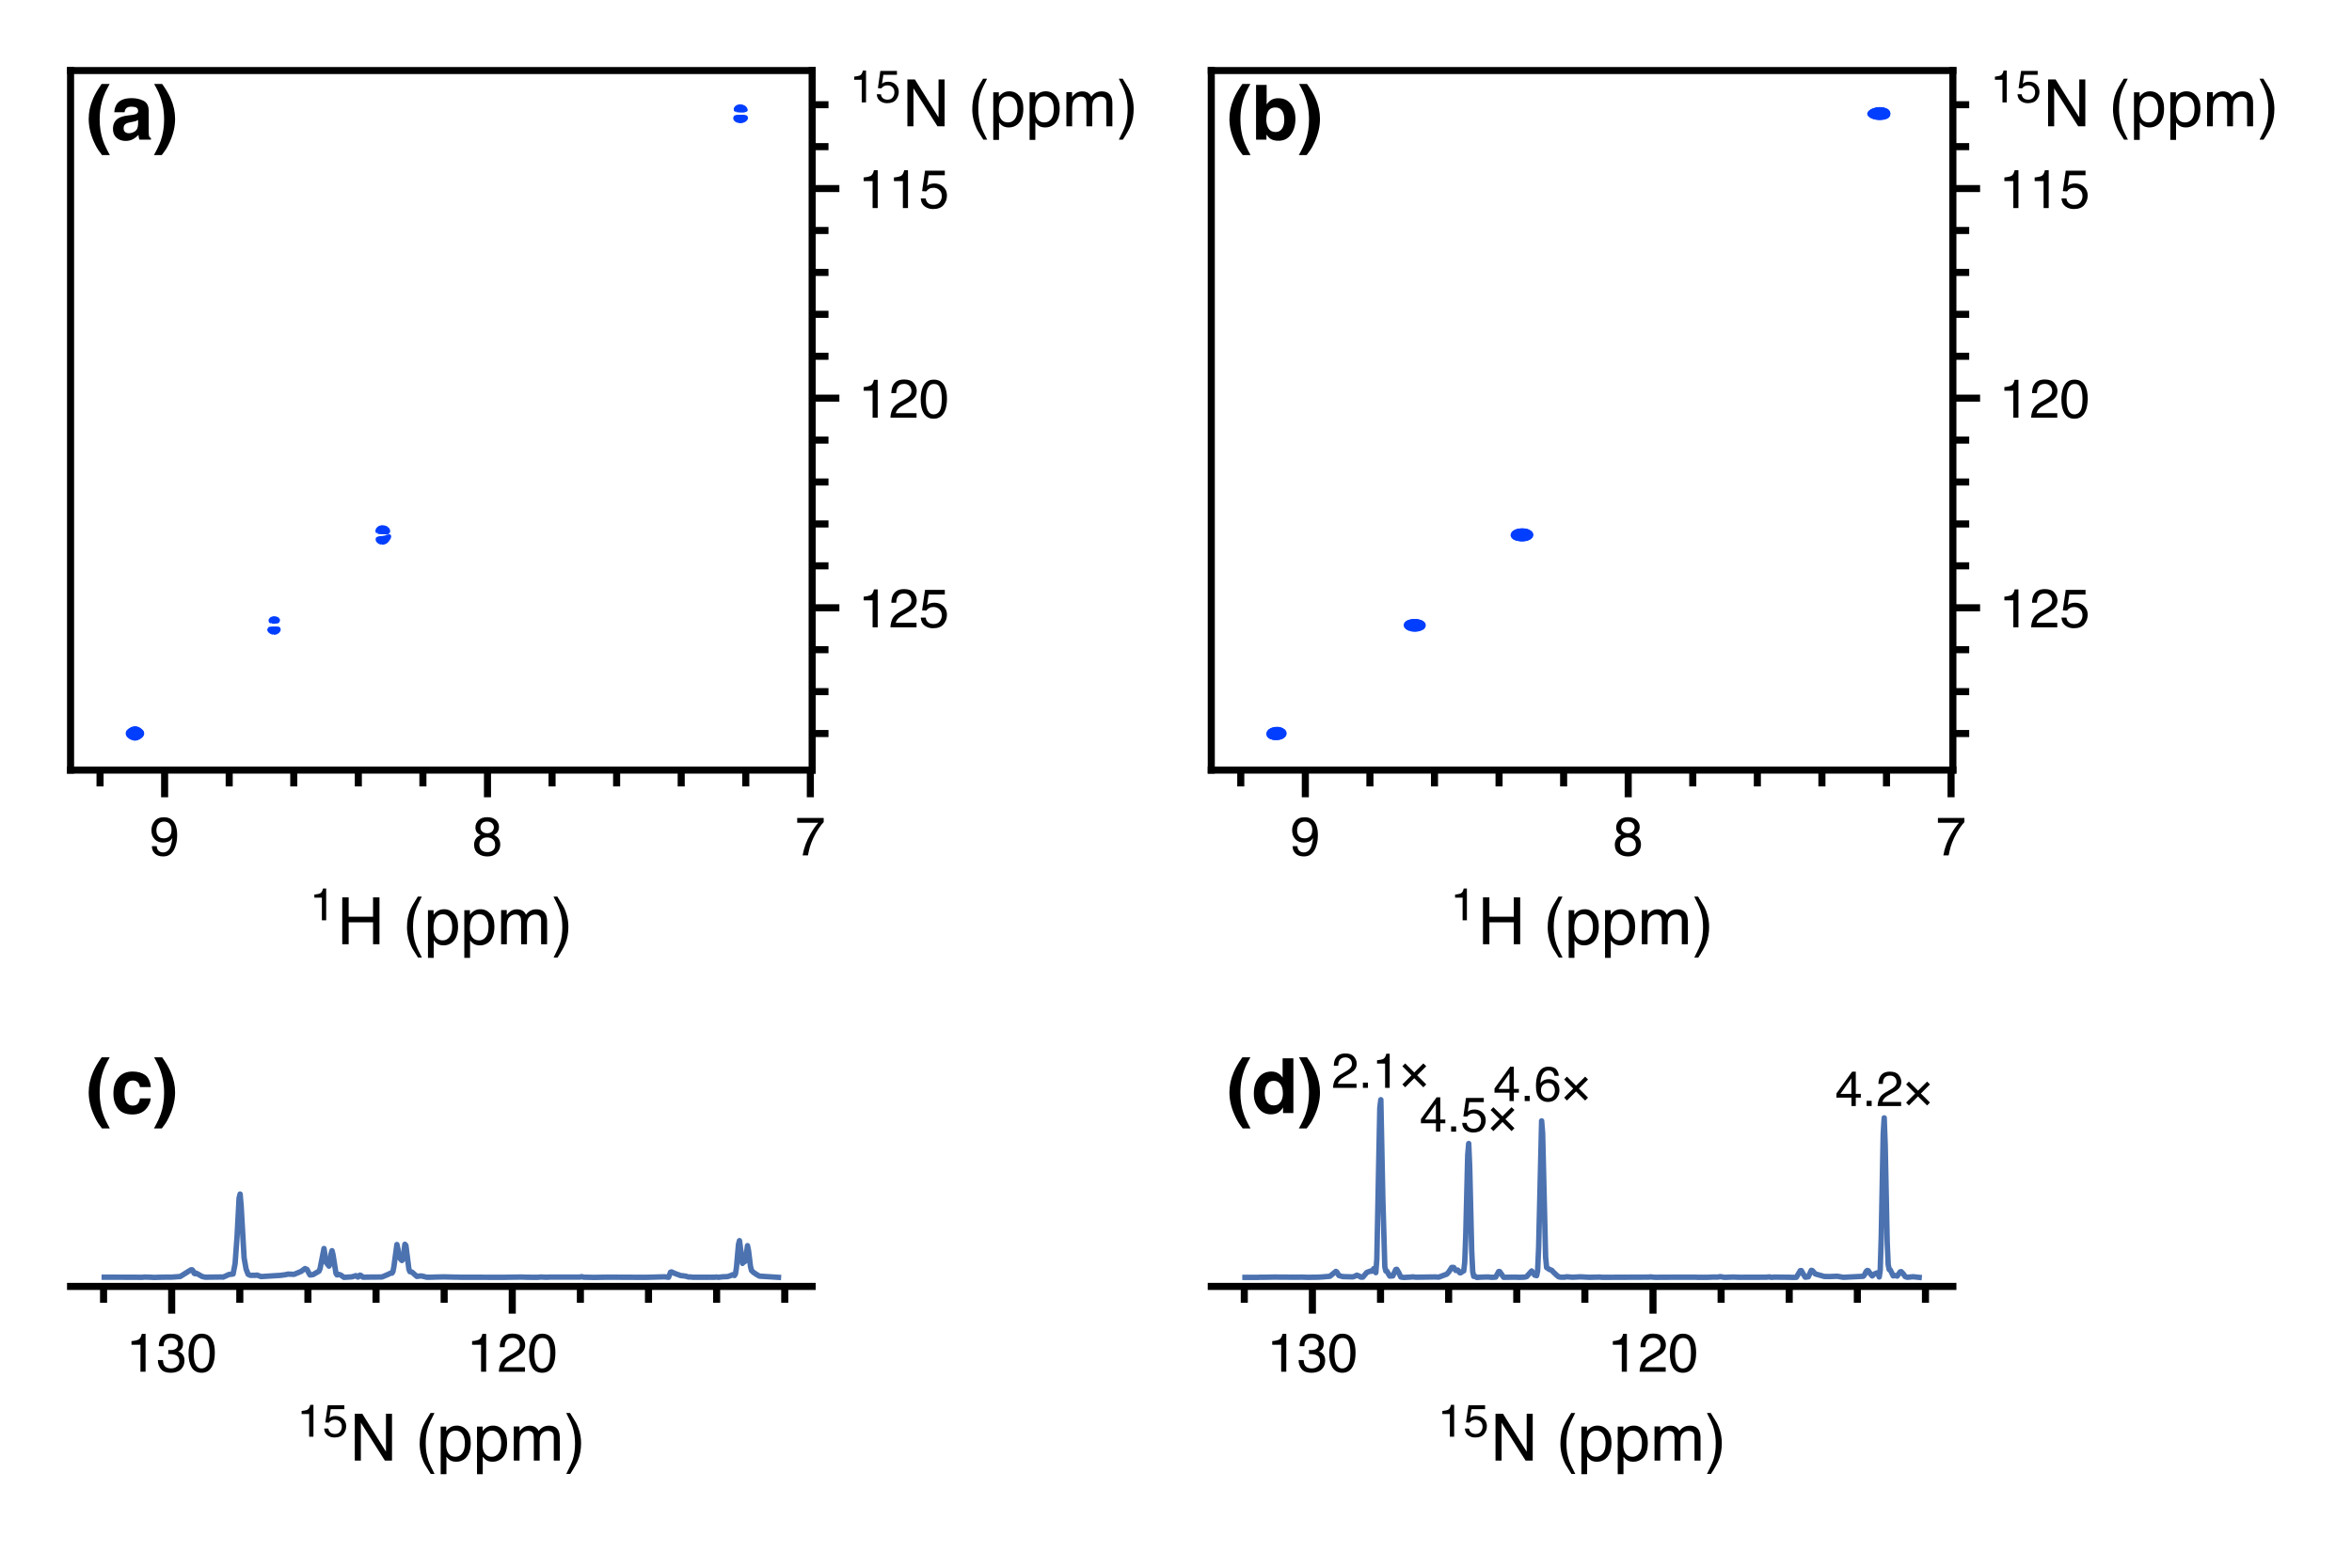 <?xml version="1.0" encoding="utf-8" standalone="no"?>
<!DOCTYPE svg PUBLIC "-//W3C//DTD SVG 1.1//EN"
  "http://www.w3.org/Graphics/SVG/1.1/DTD/svg11.dtd">
<!-- Created with matplotlib (https://matplotlib.org/) -->
<svg height="288pt" version="1.1" viewBox="0 0 432 288" width="432pt" xmlns="http://www.w3.org/2000/svg" xmlns:xlink="http://www.w3.org/1999/xlink">
 <defs>
  <style type="text/css">*{stroke-linecap:butt;stroke-linejoin:round;}</style>
 </defs>
 <g id="figure_1">
  <g id="patch_1">
   <path d="M 0 288 
L 432 288 
L 432 0 
L 0 0 
z
" style="fill:#ffffff;"/>
  </g>
  <g id="axes_1">
   <g id="patch_2">
    <path d="M 12.96 141.468 
L 149.171 141.468 
L 149.171 12.96 
L 12.96 12.96 
z
" style="fill:#ffffff;"/>
   </g>
   <g id="matplotlib.axis_1">
    <g id="xtick_1">
     <g id="line2d_1">
      <defs>
       <path d="M 0 0 
L 0 5 
" id="m1b84b1e110" style="stroke:#000000;stroke-width:1.3;"/>
      </defs>
      <g>
       <use style="stroke:#000000;stroke-width:1.3;" x="148.839" xlink:href="#m1b84b1e110" y="141.468"/>
      </g>
     </g>
     <g id="text_1">
      <!-- 7 -->
      <g transform="translate(146.06 157.139)scale(0.1 -0.1)">
       <defs>
        <path d="M 52.297 68.75 
L 52.297 61.078 
Q 48.922 57.812 43.328 49.703 
Q 37.75 41.609 33.453 32.234 
Q 29.203 23.094 27 15.578 
Q 25.594 10.75 23.344 0 
L 13.625 0 
Q 16.938 20.016 28.266 39.844 
Q 34.969 51.469 42.328 59.906 
L 3.656 59.906 
L 3.656 68.75 
z
" id="Helvetica-55"/>
       </defs>
       <use xlink:href="#Helvetica-55"/>
      </g>
     </g>
    </g>
    <g id="xtick_2">
     <g id="line2d_2">
      <g>
       <use style="stroke:#000000;stroke-width:1.3;" x="89.538" xlink:href="#m1b84b1e110" y="141.468"/>
      </g>
     </g>
     <g id="text_2">
      <!-- 8 -->
      <g transform="translate(86.758 157.139)scale(0.1 -0.1)">
       <defs>
        <path d="M 27.203 40.625 
Q 33.016 40.625 36.281 43.875 
Q 39.547 47.125 39.547 51.609 
Q 39.547 55.516 36.422 58.781 
Q 33.297 62.062 26.906 62.062 
Q 20.562 62.062 17.719 58.781 
Q 14.891 55.516 14.891 51.125 
Q 14.891 46.188 18.547 43.406 
Q 22.219 40.625 27.203 40.625 
z
M 27.734 6 
Q 33.844 6 37.859 9.297 
Q 41.891 12.594 41.891 19.141 
Q 41.891 25.922 37.734 29.438 
Q 33.594 32.953 27.094 32.953 
Q 20.797 32.953 16.812 29.359 
Q 12.844 25.781 12.844 19.438 
Q 12.844 13.969 16.484 9.984 
Q 20.125 6 27.734 6 
z
M 15.234 37.25 
Q 11.578 38.812 9.516 40.922 
Q 5.672 44.828 5.672 51.078 
Q 5.672 58.891 11.328 64.5 
Q 17 70.125 27.391 70.125 
Q 37.453 70.125 43.156 64.812 
Q 48.875 59.516 48.875 52.438 
Q 48.875 45.906 45.562 41.844 
Q 43.703 39.547 39.797 37.359 
Q 44.141 35.359 46.625 32.766 
Q 51.266 27.875 51.266 20.062 
Q 51.266 10.844 45.062 4.422 
Q 38.875 -2 27.547 -2 
Q 17.328 -2 10.266 3.531 
Q 3.219 9.078 3.219 19.625 
Q 3.219 25.828 6.25 30.344 
Q 9.281 34.859 15.234 37.25 
z
" id="Helvetica-56"/>
       </defs>
       <use xlink:href="#Helvetica-56"/>
      </g>
     </g>
    </g>
    <g id="xtick_3">
     <g id="line2d_3">
      <g>
       <use style="stroke:#000000;stroke-width:1.3;" x="30.236" xlink:href="#m1b84b1e110" y="141.468"/>
      </g>
     </g>
     <g id="text_3">
      <!-- 9 -->
      <g transform="translate(27.457 157.139)scale(0.1 -0.1)">
       <defs>
        <path d="M 13.281 16.891 
Q 13.672 9.625 18.891 6.844 
Q 21.578 5.375 24.953 5.375 
Q 31.25 5.375 35.688 10.625 
Q 40.141 15.875 42 31.938 
Q 39.062 27.297 34.734 25.406 
Q 30.422 23.531 25.438 23.531 
Q 15.328 23.531 9.438 29.828 
Q 3.562 36.141 3.562 46.047 
Q 3.562 55.562 9.375 62.781 
Q 15.188 70.016 26.516 70.016 
Q 41.797 70.016 47.609 56.25 
Q 50.828 48.688 50.828 37.312 
Q 50.828 24.469 46.969 14.547 
Q 40.578 -1.953 25.297 -1.953 
Q 15.047 -1.953 9.719 3.422 
Q 4.391 8.797 4.391 16.891 
z
M 26.609 31.25 
Q 31.844 31.25 36.156 34.688 
Q 40.484 38.141 40.484 46.734 
Q 40.484 54.438 36.594 58.219 
Q 32.719 62.016 26.703 62.016 
Q 20.266 62.016 16.484 57.688 
Q 12.703 53.375 12.703 46.141 
Q 12.703 39.312 16.016 35.281 
Q 19.344 31.25 26.609 31.25 
z
" id="Helvetica-57"/>
       </defs>
       <use xlink:href="#Helvetica-57"/>
      </g>
     </g>
    </g>
    <g id="xtick_4">
     <g id="line2d_4">
      <defs>
       <path d="M 0 0 
L 0 3 
" id="m816c488724" style="stroke:#000000;stroke-width:1.3;"/>
      </defs>
      <g>
       <use style="stroke:#000000;stroke-width:1.3;" x="136.979" xlink:href="#m816c488724" y="141.468"/>
      </g>
     </g>
    </g>
    <g id="xtick_5">
     <g id="line2d_5">
      <g>
       <use style="stroke:#000000;stroke-width:1.3;" x="125.118" xlink:href="#m816c488724" y="141.468"/>
      </g>
     </g>
    </g>
    <g id="xtick_6">
     <g id="line2d_6">
      <g>
       <use style="stroke:#000000;stroke-width:1.3;" x="113.258" xlink:href="#m816c488724" y="141.468"/>
      </g>
     </g>
    </g>
    <g id="xtick_7">
     <g id="line2d_7">
      <g>
       <use style="stroke:#000000;stroke-width:1.3;" x="101.398" xlink:href="#m816c488724" y="141.468"/>
      </g>
     </g>
    </g>
    <g id="xtick_8">
     <g id="line2d_8">
      <g>
       <use style="stroke:#000000;stroke-width:1.3;" x="77.677" xlink:href="#m816c488724" y="141.468"/>
      </g>
     </g>
    </g>
    <g id="xtick_9">
     <g id="line2d_9">
      <g>
       <use style="stroke:#000000;stroke-width:1.3;" x="65.817" xlink:href="#m816c488724" y="141.468"/>
      </g>
     </g>
    </g>
    <g id="xtick_10">
     <g id="line2d_10">
      <g>
       <use style="stroke:#000000;stroke-width:1.3;" x="53.957" xlink:href="#m816c488724" y="141.468"/>
      </g>
     </g>
    </g>
    <g id="xtick_11">
     <g id="line2d_11">
      <g>
       <use style="stroke:#000000;stroke-width:1.3;" x="42.097" xlink:href="#m816c488724" y="141.468"/>
      </g>
     </g>
    </g>
    <g id="xtick_12">
     <g id="line2d_12">
      <g>
       <use style="stroke:#000000;stroke-width:1.3;" x="18.376" xlink:href="#m816c488724" y="141.468"/>
      </g>
     </g>
    </g>
    <g id="text_4">
     <!-- $\rm ^{1}H$ (ppm) -->
     <g transform="translate(56.826 173.542)scale(0.12 -0.12)">
      <defs>
       <path d="M 9.578 49.516 
L 9.578 56.25 
Q 19.094 57.172 22.844 59.344 
Q 26.609 61.531 28.469 69.625 
L 35.406 69.625 
L 35.406 0 
L 26.031 0 
L 26.031 49.516 
z
" id="Helvetica-49"/>
       <path d="M 7.859 71.734 
L 17.672 71.734 
L 17.672 42.094 
L 54.984 42.094 
L 54.984 71.734 
L 64.797 71.734 
L 64.797 0 
L 54.984 0 
L 54.984 33.547 
L 17.672 33.547 
L 17.672 0 
L 7.859 0 
z
" id="Helvetica-72"/>
       <path id="Helvetica-32"/>
       <path d="M 29.594 72.906 
Q 21.922 58.016 19.625 50.984 
Q 16.156 40.281 16.156 26.266 
Q 16.156 12.109 20.125 0.391 
Q 22.562 -6.844 29.734 -20.406 
L 23.828 -20.406 
Q 16.703 -9.281 14.984 -6.203 
Q 13.281 -3.125 11.281 2.156 
Q 8.547 9.375 7.469 17.578 
Q 6.938 21.828 6.938 25.688 
Q 6.938 40.141 11.469 51.422 
Q 14.359 58.594 23.484 72.906 
z
" id="Helvetica-40"/>
       <path d="M 28.516 5.906 
Q 34.672 5.906 38.75 11.062 
Q 42.828 16.219 42.828 26.469 
Q 42.828 32.719 41.016 37.203 
Q 37.594 45.844 28.516 45.844 
Q 19.391 45.844 16.016 36.719 
Q 14.203 31.844 14.203 24.312 
Q 14.203 18.266 16.016 14.016 
Q 19.438 5.906 28.516 5.906 
z
M 5.766 52.047 
L 14.312 52.047 
L 14.312 45.125 
Q 16.938 48.688 20.062 50.641 
Q 24.516 53.562 30.516 53.562 
Q 39.406 53.562 45.609 46.75 
Q 51.812 39.938 51.812 27.297 
Q 51.812 10.203 42.875 2.875 
Q 37.203 -1.766 29.688 -1.766 
Q 23.781 -1.766 19.781 0.828 
Q 17.438 2.297 14.547 5.859 
L 14.547 -20.844 
L 5.766 -20.844 
z
" id="Helvetica-112"/>
       <path d="M 6.453 52.297 
L 15.141 52.297 
L 15.141 44.875 
Q 18.266 48.734 20.797 50.484 
Q 25.141 53.469 30.672 53.469 
Q 36.922 53.469 40.719 50.391 
Q 42.875 48.641 44.625 45.219 
Q 47.562 49.422 51.516 51.438 
Q 55.469 53.469 60.406 53.469 
Q 70.953 53.469 74.75 45.844 
Q 76.812 41.75 76.812 34.812 
L 76.812 0 
L 67.672 0 
L 67.672 36.328 
Q 67.672 41.547 65.062 43.5 
Q 62.453 45.453 58.688 45.453 
Q 53.516 45.453 49.781 41.984 
Q 46.047 38.531 46.047 30.422 
L 46.047 0 
L 37.109 0 
L 37.109 34.125 
Q 37.109 39.453 35.844 41.891 
Q 33.844 45.562 28.375 45.562 
Q 23.391 45.562 19.312 41.703 
Q 15.234 37.844 15.234 27.734 
L 15.234 0 
L 6.453 0 
z
" id="Helvetica-109"/>
       <path d="M 3.469 -20.406 
Q 11.234 -5.281 13.484 1.656 
Q 16.891 12.156 16.891 26.266 
Q 16.891 40.375 12.938 52.094 
Q 10.5 59.328 3.328 72.906 
L 9.234 72.906 
Q 16.75 60.891 18.328 58.078 
Q 19.922 55.281 21.781 50.344 
Q 24.125 44.234 25.125 38.281 
Q 26.125 32.328 26.125 26.812 
Q 26.125 12.359 21.531 1.031 
Q 18.656 -6.25 9.578 -20.406 
z
" id="Helvetica-41"/>
      </defs>
      <use transform="translate(0.915 37.263)scale(0.7)" xlink:href="#Helvetica-49"/>
      <use transform="translate(42.461 0.655)" xlink:href="#Helvetica-72"/>
      <use transform="translate(114.677 0.655)" xlink:href="#Helvetica-32"/>
      <use transform="translate(142.461 0.655)" xlink:href="#Helvetica-40"/>
      <use transform="translate(175.761 0.655)" xlink:href="#Helvetica-112"/>
      <use transform="translate(231.377 0.655)" xlink:href="#Helvetica-112"/>
      <use transform="translate(286.992 0.655)" xlink:href="#Helvetica-109"/>
      <use transform="translate(370.293 0.655)" xlink:href="#Helvetica-41"/>
     </g>
    </g>
   </g>
   <g id="matplotlib.axis_2">
    <g id="ytick_1">
     <g id="line2d_13">
      <defs>
       <path d="M 0 0 
L 5 0 
" id="m2b792870bd" style="stroke:#000000;stroke-width:1.3;"/>
      </defs>
      <g>
       <use style="stroke:#000000;stroke-width:1.3;" x="149.171" xlink:href="#m2b792870bd" y="34.641"/>
      </g>
     </g>
     <g id="text_5">
      <!-- 115 -->
      <g transform="translate(157.671 38.227)scale(0.1 -0.1)">
       <defs>
        <path d="M 12.359 17.828 
Q 13.234 10.297 19.344 7.422 
Q 22.469 5.953 26.562 5.953 
Q 34.375 5.953 38.125 10.938 
Q 41.891 15.922 41.891 21.969 
Q 41.891 29.297 37.422 33.297 
Q 32.953 37.312 26.703 37.312 
Q 22.172 37.312 18.922 35.547 
Q 15.672 33.797 13.375 30.672 
L 5.766 31.109 
L 11.078 68.75 
L 47.406 68.75 
L 47.406 60.25 
L 17.672 60.25 
L 14.703 40.828 
Q 17.141 42.672 19.344 43.609 
Q 23.25 45.219 28.375 45.219 
Q 37.984 45.219 44.672 39.016 
Q 51.375 32.812 51.375 23.297 
Q 51.375 13.375 45.234 5.797 
Q 39.109 -1.766 25.688 -1.766 
Q 17.141 -1.766 10.562 3.047 
Q 4 7.859 3.219 17.828 
z
" id="Helvetica-53"/>
       </defs>
       <use xlink:href="#Helvetica-49"/>
       <use x="55.615" xlink:href="#Helvetica-49"/>
       <use x="111.23" xlink:href="#Helvetica-53"/>
      </g>
     </g>
    </g>
    <g id="ytick_2">
     <g id="line2d_14">
      <g>
       <use style="stroke:#000000;stroke-width:1.3;" x="149.171" xlink:href="#m2b792870bd" y="73.149"/>
      </g>
     </g>
     <g id="text_6">
      <!-- 120 -->
      <g transform="translate(157.671 76.734)scale(0.1 -0.1)">
       <defs>
        <path d="M 3.125 0 
Q 3.609 9.031 6.859 15.719 
Q 10.109 22.406 19.531 27.875 
L 28.906 33.297 
Q 35.203 36.969 37.75 39.547 
Q 41.75 43.609 41.75 48.828 
Q 41.75 54.938 38.078 58.516 
Q 34.422 62.109 28.328 62.109 
Q 19.281 62.109 15.828 55.281 
Q 13.969 51.609 13.766 45.125 
L 4.828 45.125 
Q 4.984 54.25 8.203 60.016 
Q 13.922 70.172 28.375 70.172 
Q 40.375 70.172 45.922 63.672 
Q 51.469 57.172 51.469 49.219 
Q 51.469 40.828 45.562 34.859 
Q 42.141 31.391 33.297 26.469 
L 26.609 22.75 
Q 21.828 20.125 19.094 17.719 
Q 14.203 13.484 12.938 8.297 
L 51.125 8.297 
L 51.125 0 
L 3.125 0 
z
" id="Helvetica-50"/>
        <path d="M 27.047 69.922 
Q 40.625 69.922 46.688 58.734 
Q 51.375 50.094 51.375 35.062 
Q 51.375 20.797 47.125 11.469 
Q 40.969 -1.906 27 -1.906 
Q 14.406 -1.906 8.25 9.031 
Q 3.125 18.172 3.125 33.547 
Q 3.125 45.453 6.203 54 
Q 11.969 69.922 27.047 69.922 
z
M 26.953 6.109 
Q 33.797 6.109 37.844 12.156 
Q 41.891 18.219 41.891 34.719 
Q 41.891 46.625 38.953 54.312 
Q 36.031 62.016 27.594 62.016 
Q 19.828 62.016 16.234 54.703 
Q 12.641 47.406 12.641 33.203 
Q 12.641 22.516 14.938 16.016 
Q 18.453 6.109 26.953 6.109 
z
" id="Helvetica-48"/>
       </defs>
       <use xlink:href="#Helvetica-49"/>
       <use x="55.615" xlink:href="#Helvetica-50"/>
       <use x="111.23" xlink:href="#Helvetica-48"/>
      </g>
     </g>
    </g>
    <g id="ytick_3">
     <g id="line2d_15">
      <g>
       <use style="stroke:#000000;stroke-width:1.3;" x="149.171" xlink:href="#m2b792870bd" y="111.656"/>
      </g>
     </g>
     <g id="text_7">
      <!-- 125 -->
      <g transform="translate(157.671 115.241)scale(0.1 -0.1)">
       <use xlink:href="#Helvetica-49"/>
       <use x="55.615" xlink:href="#Helvetica-50"/>
       <use x="111.23" xlink:href="#Helvetica-53"/>
      </g>
     </g>
    </g>
    <g id="ytick_4">
     <g id="line2d_16">
      <defs>
       <path d="M 0 0 
L 3 0 
" id="mb770e33cb3" style="stroke:#000000;stroke-width:1.3;"/>
      </defs>
      <g>
       <use style="stroke:#000000;stroke-width:1.3;" x="149.171" xlink:href="#mb770e33cb3" y="19.239"/>
      </g>
     </g>
    </g>
    <g id="ytick_5">
     <g id="line2d_17">
      <g>
       <use style="stroke:#000000;stroke-width:1.3;" x="149.171" xlink:href="#mb770e33cb3" y="26.94"/>
      </g>
     </g>
    </g>
    <g id="ytick_6">
     <g id="line2d_18">
      <g>
       <use style="stroke:#000000;stroke-width:1.3;" x="149.171" xlink:href="#mb770e33cb3" y="42.343"/>
      </g>
     </g>
    </g>
    <g id="ytick_7">
     <g id="line2d_19">
      <g>
       <use style="stroke:#000000;stroke-width:1.3;" x="149.171" xlink:href="#mb770e33cb3" y="50.044"/>
      </g>
     </g>
    </g>
    <g id="ytick_8">
     <g id="line2d_20">
      <g>
       <use style="stroke:#000000;stroke-width:1.3;" x="149.171" xlink:href="#mb770e33cb3" y="57.746"/>
      </g>
     </g>
    </g>
    <g id="ytick_9">
     <g id="line2d_21">
      <g>
       <use style="stroke:#000000;stroke-width:1.3;" x="149.171" xlink:href="#mb770e33cb3" y="65.447"/>
      </g>
     </g>
    </g>
    <g id="ytick_10">
     <g id="line2d_22">
      <g>
       <use style="stroke:#000000;stroke-width:1.3;" x="149.171" xlink:href="#mb770e33cb3" y="80.85"/>
      </g>
     </g>
    </g>
    <g id="ytick_11">
     <g id="line2d_23">
      <g>
       <use style="stroke:#000000;stroke-width:1.3;" x="149.171" xlink:href="#mb770e33cb3" y="88.552"/>
      </g>
     </g>
    </g>
    <g id="ytick_12">
     <g id="line2d_24">
      <g>
       <use style="stroke:#000000;stroke-width:1.3;" x="149.171" xlink:href="#mb770e33cb3" y="96.253"/>
      </g>
     </g>
    </g>
    <g id="ytick_13">
     <g id="line2d_25">
      <g>
       <use style="stroke:#000000;stroke-width:1.3;" x="149.171" xlink:href="#mb770e33cb3" y="103.955"/>
      </g>
     </g>
    </g>
    <g id="ytick_14">
     <g id="line2d_26">
      <g>
       <use style="stroke:#000000;stroke-width:1.3;" x="149.171" xlink:href="#mb770e33cb3" y="119.357"/>
      </g>
     </g>
    </g>
    <g id="ytick_15">
     <g id="line2d_27">
      <g>
       <use style="stroke:#000000;stroke-width:1.3;" x="149.171" xlink:href="#mb770e33cb3" y="127.059"/>
      </g>
     </g>
    </g>
    <g id="ytick_16">
     <g id="line2d_28">
      <g>
       <use style="stroke:#000000;stroke-width:1.3;" x="149.171" xlink:href="#mb770e33cb3" y="134.76"/>
      </g>
     </g>
    </g>
    <g id="text_8">
     <!-- $\rm ^{15}N$ (ppm) -->
     <g transform="translate(155.982 23.28)scale(0.12 -0.12)">
      <defs>
       <path d="M 7.625 71.734 
L 19.094 71.734 
L 55.328 13.625 
L 55.328 71.734 
L 64.547 71.734 
L 64.547 0 
L 53.656 0 
L 16.891 58.062 
L 16.891 0 
L 7.625 0 
z
M 35.453 71.734 
z
" id="Helvetica-78"/>
      </defs>
      <use transform="translate(0.915 37.263)scale(0.7)" xlink:href="#Helvetica-49"/>
      <use transform="translate(39.846 37.263)scale(0.7)" xlink:href="#Helvetica-53"/>
      <use transform="translate(81.391 0.655)" xlink:href="#Helvetica-78"/>
      <use transform="translate(153.608 0.655)" xlink:href="#Helvetica-32"/>
      <use transform="translate(181.391 0.655)" xlink:href="#Helvetica-40"/>
      <use transform="translate(214.692 0.655)" xlink:href="#Helvetica-112"/>
      <use transform="translate(270.307 0.655)" xlink:href="#Helvetica-112"/>
      <use transform="translate(325.923 0.655)" xlink:href="#Helvetica-109"/>
      <use transform="translate(409.223 0.655)" xlink:href="#Helvetica-41"/>
     </g>
    </g>
   </g>
   <g id="LineCollection_1"/>
   <g id="LineCollection_2"/>
   <g id="LineCollection_3"/>
   <g id="LineCollection_4"/>
   <g id="LineCollection_5"/>
   <g id="LineCollection_6"/>
   <g id="LineCollection_7"/>
   <g id="LineCollection_8"/>
   <g id="LineCollection_9"/>
   <g id="LineCollection_10"/>
   <g id="LineCollection_11"/>
   <g id="LineCollection_12"/>
   <g id="LineCollection_13"/>
   <g id="LineCollection_14"/>
   <g id="LineCollection_15"/>
   <g id="LineCollection_16"/>
   <g id="LineCollection_17"/>
   <g id="LineCollection_18"/>
   <g id="LineCollection_19"/>
   <g id="LineCollection_20"/>
   <g id="LineCollection_21">
    <path clip-path="url(#p2f1d93bcfc)" d="M 24.456 135.677 
L 24.804 135.723 
L 25.153 135.661 
L 25.282 135.596 
L 25.501 135.509 
L 25.707 135.37 
L 25.85 135.256 
L 25.97 135.144 
L 26.11 134.918 
L 26.14 134.693 
L 26.069 134.467 
L 25.862 134.241 
L 25.85 134.23 
L 25.561 134.015 
L 25.501 133.969 
L 25.153 133.81 
L 24.97 133.789 
L 24.804 133.758 
L 24.656 133.789 
L 24.456 133.815 
L 24.108 133.963 
L 24.032 134.015 
L 23.759 134.193 
L 23.699 134.241 
L 23.5 134.467 
L 23.432 134.693 
L 23.457 134.918 
L 23.592 135.144 
L 23.759 135.292 
L 23.859 135.37 
L 24.108 135.534 
L 24.279 135.596 
L 24.456 135.677 
" style="fill:none;stroke:#023eff;stroke-width:0.7;"/>
    <path clip-path="url(#p2f1d93bcfc)" d="M 50.235 116.27 
L 50.584 116.245 
L 50.761 116.173 
L 50.932 116.074 
L 51.072 115.947 
L 51.207 115.721 
L 51.163 115.495 
L 50.932 115.441 
L 50.584 115.442 
L 50.235 115.451 
L 49.887 115.456 
L 49.538 115.495 
L 49.536 115.495 
L 49.432 115.721 
L 49.538 115.902 
L 49.566 115.947 
L 49.887 116.171 
L 49.893 116.173 
L 50.235 116.27 
" style="fill:none;stroke:#023eff;stroke-width:0.7;"/>
    <path clip-path="url(#p2f1d93bcfc)" d="M 49.887 114.213 
L 50.235 114.244 
L 50.584 114.236 
L 50.932 114.173 
L 51.003 114.14 
L 51.083 113.914 
L 50.932 113.719 
L 50.892 113.689 
L 50.584 113.58 
L 50.235 113.56 
L 49.887 113.674 
L 49.866 113.689 
L 49.678 113.914 
L 49.704 114.14 
L 49.887 114.213 
" style="fill:none;stroke:#023eff;stroke-width:0.7;"/>
    <path clip-path="url(#p2f1d93bcfc)" d="M 70.092 99.714 
L 70.44 99.699 
L 70.482 99.686 
L 70.789 99.572 
L 70.945 99.46 
L 71.137 99.246 
L 71.149 99.234 
L 71.303 99.008 
L 71.44 98.783 
L 71.486 98.653 
L 71.509 98.557 
L 71.486 98.494 
L 71.342 98.557 
L 71.137 98.588 
L 70.789 98.726 
L 70.47 98.783 
L 70.44 98.786 
L 70.092 98.824 
L 69.744 98.851 
L 69.395 98.949 
L 69.343 99.008 
L 69.357 99.234 
L 69.395 99.291 
L 69.524 99.46 
L 69.744 99.613 
L 69.988 99.686 
L 70.092 99.714 
" style="fill:none;stroke:#023eff;stroke-width:0.7;"/>
    <path clip-path="url(#p2f1d93bcfc)" d="M 69.395 97.719 
L 69.744 97.772 
L 70.092 97.775 
L 70.44 97.789 
L 70.789 97.814 
L 71.137 97.835 
L 71.311 97.653 
L 71.3 97.427 
L 71.163 97.202 
L 71.137 97.18 
L 70.868 96.976 
L 70.789 96.937 
L 70.44 96.851 
L 70.092 96.841 
L 69.744 96.941 
L 69.688 96.976 
L 69.429 97.202 
L 69.395 97.262 
L 69.31 97.427 
L 69.32 97.653 
L 69.395 97.719 
" style="fill:none;stroke:#023eff;stroke-width:0.7;"/>
    <path clip-path="url(#p2f1d93bcfc)" d="M 135.585 22.231 
L 135.933 22.281 
L 136.282 22.246 
L 136.365 22.22 
L 136.63 22.124 
L 136.839 21.994 
L 136.978 21.818 
L 137.023 21.768 
L 137.006 21.542 
L 136.978 21.522 
L 136.63 21.443 
L 136.282 21.435 
L 135.933 21.439 
L 135.585 21.447 
L 135.237 21.476 
L 135.07 21.542 
L 135.016 21.768 
L 135.156 21.994 
L 135.237 22.056 
L 135.557 22.22 
L 135.585 22.231 
" style="fill:none;stroke:#023eff;stroke-width:0.7;"/>
    <path clip-path="url(#p2f1d93bcfc)" d="M 135.237 20.246 
L 135.585 20.291 
L 135.933 20.305 
L 136.282 20.313 
L 136.63 20.315 
L 136.978 20.2 
L 136.986 20.187 
L 136.978 20.174 
L 136.896 19.961 
L 136.677 19.735 
L 136.63 19.703 
L 136.282 19.556 
L 135.933 19.516 
L 135.585 19.571 
L 135.301 19.735 
L 135.237 19.808 
L 135.126 19.961 
L 135.127 20.187 
L 135.237 20.246 
" style="fill:none;stroke:#023eff;stroke-width:0.7;"/>
   </g>
   <g id="LineCollection_22">
    <path clip-path="url(#p2f1d93bcfc)" d="M 24.804 135.639 
L 25.023 135.596 
L 25.153 135.578 
L 25.501 135.435 
L 25.597 135.37 
L 25.85 135.168 
L 25.875 135.144 
L 26.034 134.918 
L 26.067 134.693 
L 25.983 134.467 
L 25.85 134.324 
L 25.766 134.241 
L 25.501 134.053 
L 25.412 134.015 
L 25.153 133.888 
L 24.804 133.841 
L 24.456 133.892 
L 24.19 134.015 
L 24.108 134.047 
L 23.81 134.241 
L 23.759 134.288 
L 23.588 134.467 
L 23.508 134.693 
L 23.539 134.918 
L 23.696 135.144 
L 23.759 135.2 
L 23.976 135.37 
L 24.108 135.457 
L 24.456 135.587 
L 24.537 135.596 
L 24.804 135.639 
" style="fill:none;stroke:#023eff;stroke-width:0.7;"/>
    <path clip-path="url(#p2f1d93bcfc)" d="M 49.887 116.029 
L 50.235 116.152 
L 50.584 116.115 
L 50.868 115.947 
L 50.932 115.827 
L 50.984 115.721 
L 50.932 115.655 
L 50.584 115.537 
L 50.235 115.537 
L 49.887 115.577 
L 49.651 115.721 
L 49.77 115.947 
L 49.887 116.029 
" style="fill:none;stroke:#023eff;stroke-width:0.7;"/>
    <path clip-path="url(#p2f1d93bcfc)" d="M 50.235 114.157 
L 50.584 114.151 
L 50.635 114.14 
L 50.884 113.914 
L 50.584 113.689 
L 50.584 113.688 
L 50.235 113.679 
L 50.206 113.689 
L 49.891 113.914 
L 50.123 114.14 
L 50.235 114.157 
" style="fill:none;stroke:#023eff;stroke-width:0.7;"/>
    <path clip-path="url(#p2f1d93bcfc)" d="M 69.744 99.502 
L 70.092 99.616 
L 70.44 99.599 
L 70.771 99.46 
L 70.789 99.445 
L 70.971 99.234 
L 71.043 99.008 
L 70.789 98.874 
L 70.44 98.875 
L 70.092 98.899 
L 69.744 98.943 
L 69.57 99.008 
L 69.511 99.234 
L 69.684 99.46 
L 69.744 99.502 
" style="fill:none;stroke:#023eff;stroke-width:0.7;"/>
    <path clip-path="url(#p2f1d93bcfc)" d="M 69.744 97.684 
L 70.092 97.707 
L 70.44 97.715 
L 70.789 97.696 
L 70.947 97.653 
L 71.087 97.427 
L 70.974 97.202 
L 70.789 97.066 
L 70.55 96.976 
L 70.44 96.947 
L 70.092 96.937 
L 69.966 96.976 
L 69.744 97.07 
L 69.587 97.202 
L 69.469 97.427 
L 69.622 97.653 
L 69.744 97.684 
" style="fill:none;stroke:#023eff;stroke-width:0.7;"/>
    <path clip-path="url(#p2f1d93bcfc)" d="M 135.585 22.142 
L 135.933 22.202 
L 136.282 22.164 
L 136.63 22.028 
L 136.685 21.994 
L 136.856 21.768 
L 136.695 21.542 
L 136.63 21.526 
L 136.282 21.487 
L 135.933 21.485 
L 135.585 21.502 
L 135.341 21.542 
L 135.237 21.625 
L 135.159 21.768 
L 135.237 21.89 
L 135.312 21.994 
L 135.585 22.142 
" style="fill:none;stroke:#023eff;stroke-width:0.7;"/>
    <path clip-path="url(#p2f1d93bcfc)" d="M 135.585 20.222 
L 135.933 20.247 
L 136.282 20.246 
L 136.63 20.198 
L 136.662 20.187 
L 136.709 19.961 
L 136.63 19.879 
L 136.449 19.735 
L 136.282 19.662 
L 135.933 19.618 
L 135.585 19.688 
L 135.503 19.735 
L 135.298 19.961 
L 135.42 20.187 
L 135.585 20.222 
" style="fill:none;stroke:#023eff;stroke-width:0.7;"/>
   </g>
   <g id="LineCollection_23">
    <path clip-path="url(#p2f1d93bcfc)" d="M 24.456 135.517 
L 24.804 135.56 
L 25.153 135.51 
L 25.46 135.37 
L 25.501 135.351 
L 25.778 135.144 
L 25.85 135.047 
L 25.943 134.918 
L 25.979 134.693 
L 25.879 134.467 
L 25.85 134.435 
L 25.654 134.241 
L 25.501 134.133 
L 25.224 134.015 
L 25.153 133.98 
L 24.804 133.923 
L 24.456 133.984 
L 24.389 134.015 
L 24.108 134.124 
L 23.929 134.241 
L 23.759 134.399 
L 23.695 134.467 
L 23.601 134.693 
L 23.637 134.918 
L 23.759 135.08 
L 23.807 135.144 
L 24.108 135.366 
L 24.117 135.37 
L 24.456 135.517 
" style="fill:none;stroke:#023eff;stroke-width:0.7;"/>
    <path clip-path="url(#p2f1d93bcfc)" d="M 50.235 115.986 
L 50.544 115.947 
L 50.584 115.906 
L 50.634 115.721 
L 50.584 115.699 
L 50.235 115.675 
L 50.023 115.721 
L 50.126 115.947 
L 50.235 115.986 
" style="fill:none;stroke:#023eff;stroke-width:0.7;"/>
    <path clip-path="url(#p2f1d93bcfc)" d="M 70.092 99.498 
L 70.44 99.478 
L 70.483 99.46 
L 70.745 99.234 
L 70.593 99.008 
L 70.44 98.982 
L 70.092 98.99 
L 69.976 99.008 
L 69.744 99.154 
L 69.701 99.234 
L 69.744 99.29 
L 69.981 99.46 
L 70.092 99.498 
" style="fill:none;stroke:#023eff;stroke-width:0.7;"/>
    <path clip-path="url(#p2f1d93bcfc)" d="M 69.744 97.491 
L 70.092 97.604 
L 70.44 97.608 
L 70.789 97.477 
L 70.837 97.427 
L 70.789 97.306 
L 70.735 97.202 
L 70.44 97.076 
L 70.092 97.068 
L 69.797 97.202 
L 69.744 97.288 
L 69.683 97.427 
L 69.744 97.491 
" style="fill:none;stroke:#023eff;stroke-width:0.7;"/>
    <path clip-path="url(#p2f1d93bcfc)" d="M 135.585 22.034 
L 135.933 22.108 
L 136.282 22.066 
L 136.461 21.994 
L 136.63 21.808 
L 136.659 21.768 
L 136.63 21.734 
L 136.282 21.559 
L 136.013 21.542 
L 135.933 21.54 
L 135.903 21.542 
L 135.585 21.6 
L 135.35 21.768 
L 135.51 21.994 
L 135.585 22.034 
" style="fill:none;stroke:#023eff;stroke-width:0.7;"/>
    <path clip-path="url(#p2f1d93bcfc)" d="M 135.585 20.028 
L 135.933 20.158 
L 136.282 20.114 
L 136.446 19.961 
L 136.282 19.832 
L 135.933 19.747 
L 135.585 19.9 
L 135.528 19.961 
L 135.585 20.028 
" style="fill:none;stroke:#023eff;stroke-width:0.7;"/>
   </g>
   <g id="LineCollection_24">
    <path clip-path="url(#p2f1d93bcfc)" d="M 24.456 135.434 
L 24.804 135.485 
L 25.153 135.429 
L 25.281 135.37 
L 25.501 135.269 
L 25.668 135.144 
L 25.837 134.918 
L 25.85 134.831 
L 25.873 134.693 
L 25.85 134.641 
L 25.773 134.467 
L 25.519 134.241 
L 25.501 134.228 
L 25.153 134.065 
L 24.804 134.02 
L 24.456 134.067 
L 24.108 134.218 
L 24.072 134.241 
L 23.811 134.467 
L 23.759 134.587 
L 23.711 134.693 
L 23.754 134.918 
L 23.759 134.925 
L 23.923 135.144 
L 24.108 135.281 
L 24.309 135.37 
L 24.456 135.434 
" style="fill:none;stroke:#023eff;stroke-width:0.7;"/>
    <path clip-path="url(#p2f1d93bcfc)" d="M 70.092 97.431 
L 70.44 97.428 
L 70.443 97.427 
L 70.44 97.423 
L 70.092 97.403 
L 70.082 97.427 
L 70.092 97.431 
" style="fill:none;stroke:#023eff;stroke-width:0.7;"/>
    <path clip-path="url(#p2f1d93bcfc)" d="M 135.933 21.995 
L 135.94 21.994 
L 136.282 21.866 
L 136.37 21.768 
L 136.282 21.72 
L 135.933 21.677 
L 135.607 21.768 
L 135.93 21.994 
L 135.933 21.995 
" style="fill:none;stroke:#023eff;stroke-width:0.7;"/>
   </g>
   <g id="LineCollection_25">
    <path clip-path="url(#p2f1d93bcfc)" d="M 24.804 135.394 
L 24.942 135.37 
L 25.153 135.338 
L 25.501 135.17 
L 25.536 135.144 
L 25.729 134.918 
L 25.765 134.693 
L 25.653 134.467 
L 25.501 134.334 
L 25.337 134.241 
L 25.153 134.153 
L 24.804 134.1 
L 24.456 134.153 
L 24.261 134.241 
L 24.108 134.324 
L 23.936 134.467 
L 23.828 134.693 
L 23.867 134.918 
L 24.061 135.144 
L 24.108 135.178 
L 24.456 135.342 
L 24.656 135.37 
L 24.804 135.394 
" style="fill:none;stroke:#023eff;stroke-width:0.7;"/>
   </g>
   <g id="LineCollection_26">
    <path clip-path="url(#p2f1d93bcfc)" d="M 24.456 135.246 
L 24.804 135.301 
L 25.153 135.244 
L 25.353 135.144 
L 25.501 135.03 
L 25.6 134.918 
L 25.639 134.693 
L 25.509 134.467 
L 25.501 134.46 
L 25.153 134.257 
L 25.063 134.241 
L 24.804 134.196 
L 24.544 134.241 
L 24.456 134.257 
L 24.108 134.449 
L 24.087 134.467 
L 23.958 134.693 
L 24.001 134.918 
L 24.108 135.037 
L 24.248 135.144 
L 24.456 135.246 
" style="fill:none;stroke:#023eff;stroke-width:0.7;"/>
   </g>
   <g id="LineCollection_27">
    <path clip-path="url(#p2f1d93bcfc)" d="M 24.804 135.195 
L 25.084 135.144 
L 25.153 135.127 
L 25.433 134.918 
L 25.487 134.693 
L 25.307 134.467 
L 25.153 134.376 
L 24.804 134.308 
L 24.456 134.375 
L 24.293 134.467 
L 24.114 134.693 
L 24.172 134.918 
L 24.456 135.129 
L 24.52 135.144 
L 24.804 135.195 
" style="fill:none;stroke:#023eff;stroke-width:0.7;"/>
   </g>
   <g id="LineCollection_28">
    <path clip-path="url(#p2f1d93bcfc)" d="M 24.456 134.959 
L 24.804 135.049 
L 25.153 134.958 
L 25.206 134.918 
L 25.269 134.693 
L 25.153 134.559 
L 24.924 134.467 
L 24.804 134.441 
L 24.681 134.467 
L 24.456 134.555 
L 24.335 134.693 
L 24.401 134.918 
L 24.456 134.959 
" style="fill:none;stroke:#023eff;stroke-width:0.7;"/>
   </g>
   <g id="LineCollection_29"/>
   <g id="LineCollection_30"/>
   <g id="LineCollection_31"/>
   <g id="LineCollection_32"/>
   <g id="LineCollection_33"/>
   <g id="LineCollection_34"/>
   <g id="LineCollection_35"/>
   <g id="LineCollection_36"/>
   <g id="LineCollection_37"/>
   <g id="LineCollection_38"/>
   <g id="LineCollection_39"/>
   <g id="LineCollection_40"/>
   <g id="patch_3">
    <path d="M 12.96 141.468 
L 12.96 12.96 
" style="fill:none;stroke:#000000;stroke-linecap:square;stroke-linejoin:miter;stroke-width:1.3;"/>
   </g>
   <g id="patch_4">
    <path d="M 149.171 141.468 
L 149.171 12.96 
" style="fill:none;stroke:#000000;stroke-linecap:square;stroke-linejoin:miter;stroke-width:1.3;"/>
   </g>
   <g id="patch_5">
    <path d="M 12.96 141.468 
L 149.171 141.468 
" style="fill:none;stroke:#000000;stroke-linecap:square;stroke-linejoin:miter;stroke-width:1.3;"/>
   </g>
   <g id="patch_6">
    <path d="M 12.96 12.96 
L 149.171 12.96 
" style="fill:none;stroke:#000000;stroke-linecap:square;stroke-linejoin:miter;stroke-width:1.3;"/>
   </g>
   <g id="text_9">
    <!-- (a) -->
    <g transform="translate(15.684 25.66)scale(0.14 -0.14)">
     <defs>
      <path d="M 10.062 53.812 
Q 13.922 62.797 21.344 73.141 
L 31.844 73.141 
L 28.859 67.672 
Q 22.703 56.391 20.312 44.047 
Q 18.75 35.938 18.75 26.375 
Q 18.75 11.422 23.094 -1.125 
Q 25.641 -8.547 32.078 -20.172 
L 21.781 -20.172 
L 18.312 -15.438 
Q 14.938 -11.141 11.141 -2.641 
Q 4.344 12.547 4.344 27.25 
Q 4.344 40.625 10.062 53.812 
z
" id="Helvetica-Bold-40"/>
      <path d="M 35.844 25.875 
Q 34.516 25.047 33.172 24.531 
Q 31.844 24.031 29.5 23.578 
L 26.375 23 
Q 21.969 22.219 20.062 21.094 
Q 16.844 19.188 16.844 15.188 
Q 16.844 11.625 18.812 10.031 
Q 20.797 8.453 23.641 8.453 
Q 28.125 8.453 31.906 11.078 
Q 35.688 13.719 35.844 20.703 
z
M 27.391 32.375 
Q 31.25 32.859 32.906 33.594 
Q 35.891 34.859 35.891 37.547 
Q 35.891 40.828 33.609 42.062 
Q 31.344 43.312 26.953 43.312 
Q 22.016 43.312 19.969 40.875 
Q 18.5 39.062 18.016 35.984 
L 4.594 35.984 
Q 5.031 42.969 8.5 47.469 
Q 14.016 54.5 27.438 54.5 
Q 36.188 54.5 42.969 51.031 
Q 49.75 47.562 49.75 37.938 
L 49.75 13.531 
Q 49.75 10.984 49.859 7.375 
Q 50 4.641 50.688 3.656 
Q 51.375 2.688 52.734 2.047 
L 52.734 0 
L 37.594 0 
Q 36.969 1.609 36.719 3.016 
Q 36.469 4.438 36.328 6.25 
Q 33.453 3.125 29.688 0.922 
Q 25.203 -1.656 19.531 -1.656 
Q 12.312 -1.656 7.594 2.469 
Q 2.875 6.594 2.875 14.156 
Q 2.875 23.969 10.453 28.375 
Q 14.594 30.766 22.656 31.781 
z
M 28.125 54.641 
z
" id="Helvetica-Bold-97"/>
      <path d="M 11.766 73.141 
Q 19.188 62.797 23.047 53.812 
Q 28.766 40.625 28.766 27.25 
Q 28.766 12.547 21.969 -2.641 
Q 18.172 -11.141 14.797 -15.438 
L 11.328 -20.172 
L 1.031 -20.172 
Q 7.469 -8.547 10.016 -1.125 
Q 14.359 11.422 14.359 26.375 
Q 14.359 35.938 12.797 44.047 
Q 10.406 56.391 4.25 67.672 
L 1.266 73.141 
L 11.766 73.141 
z
" id="Helvetica-Bold-41"/>
     </defs>
     <use xlink:href="#Helvetica-Bold-40"/>
     <use x="33.301" xlink:href="#Helvetica-Bold-97"/>
     <use x="88.916" xlink:href="#Helvetica-Bold-41"/>
    </g>
   </g>
  </g>
  <g id="axes_2">
   <g id="patch_7">
    <path d="M 222.48 141.468 
L 358.691 141.468 
L 358.691 12.96 
L 222.48 12.96 
z
" style="fill:#ffffff;"/>
   </g>
   <g id="matplotlib.axis_3">
    <g id="xtick_13">
     <g id="line2d_29">
      <g>
       <use style="stroke:#000000;stroke-width:1.3;" x="358.359" xlink:href="#m1b84b1e110" y="141.468"/>
      </g>
     </g>
     <g id="text_10">
      <!-- 7 -->
      <g transform="translate(355.58 157.139)scale(0.1 -0.1)">
       <use xlink:href="#Helvetica-55"/>
      </g>
     </g>
    </g>
    <g id="xtick_14">
     <g id="line2d_30">
      <g>
       <use style="stroke:#000000;stroke-width:1.3;" x="299.058" xlink:href="#m1b84b1e110" y="141.468"/>
      </g>
     </g>
     <g id="text_11">
      <!-- 8 -->
      <g transform="translate(296.278 157.139)scale(0.1 -0.1)">
       <use xlink:href="#Helvetica-56"/>
      </g>
     </g>
    </g>
    <g id="xtick_15">
     <g id="line2d_31">
      <g>
       <use style="stroke:#000000;stroke-width:1.3;" x="239.756" xlink:href="#m1b84b1e110" y="141.468"/>
      </g>
     </g>
     <g id="text_12">
      <!-- 9 -->
      <g transform="translate(236.977 157.139)scale(0.1 -0.1)">
       <use xlink:href="#Helvetica-57"/>
      </g>
     </g>
    </g>
    <g id="xtick_16">
     <g id="line2d_32">
      <g>
       <use style="stroke:#000000;stroke-width:1.3;" x="346.499" xlink:href="#m816c488724" y="141.468"/>
      </g>
     </g>
    </g>
    <g id="xtick_17">
     <g id="line2d_33">
      <g>
       <use style="stroke:#000000;stroke-width:1.3;" x="334.638" xlink:href="#m816c488724" y="141.468"/>
      </g>
     </g>
    </g>
    <g id="xtick_18">
     <g id="line2d_34">
      <g>
       <use style="stroke:#000000;stroke-width:1.3;" x="322.778" xlink:href="#m816c488724" y="141.468"/>
      </g>
     </g>
    </g>
    <g id="xtick_19">
     <g id="line2d_35">
      <g>
       <use style="stroke:#000000;stroke-width:1.3;" x="310.918" xlink:href="#m816c488724" y="141.468"/>
      </g>
     </g>
    </g>
    <g id="xtick_20">
     <g id="line2d_36">
      <g>
       <use style="stroke:#000000;stroke-width:1.3;" x="287.197" xlink:href="#m816c488724" y="141.468"/>
      </g>
     </g>
    </g>
    <g id="xtick_21">
     <g id="line2d_37">
      <g>
       <use style="stroke:#000000;stroke-width:1.3;" x="275.337" xlink:href="#m816c488724" y="141.468"/>
      </g>
     </g>
    </g>
    <g id="xtick_22">
     <g id="line2d_38">
      <g>
       <use style="stroke:#000000;stroke-width:1.3;" x="263.477" xlink:href="#m816c488724" y="141.468"/>
      </g>
     </g>
    </g>
    <g id="xtick_23">
     <g id="line2d_39">
      <g>
       <use style="stroke:#000000;stroke-width:1.3;" x="251.617" xlink:href="#m816c488724" y="141.468"/>
      </g>
     </g>
    </g>
    <g id="xtick_24">
     <g id="line2d_40">
      <g>
       <use style="stroke:#000000;stroke-width:1.3;" x="227.896" xlink:href="#m816c488724" y="141.468"/>
      </g>
     </g>
    </g>
    <g id="text_13">
     <!-- $\rm ^{1}H$ (ppm) -->
     <g transform="translate(266.346 173.542)scale(0.12 -0.12)">
      <use transform="translate(0.915 37.263)scale(0.7)" xlink:href="#Helvetica-49"/>
      <use transform="translate(42.461 0.655)" xlink:href="#Helvetica-72"/>
      <use transform="translate(114.677 0.655)" xlink:href="#Helvetica-32"/>
      <use transform="translate(142.461 0.655)" xlink:href="#Helvetica-40"/>
      <use transform="translate(175.761 0.655)" xlink:href="#Helvetica-112"/>
      <use transform="translate(231.377 0.655)" xlink:href="#Helvetica-112"/>
      <use transform="translate(286.992 0.655)" xlink:href="#Helvetica-109"/>
      <use transform="translate(370.293 0.655)" xlink:href="#Helvetica-41"/>
     </g>
    </g>
   </g>
   <g id="matplotlib.axis_4">
    <g id="ytick_17">
     <g id="line2d_41">
      <g>
       <use style="stroke:#000000;stroke-width:1.3;" x="358.691" xlink:href="#m2b792870bd" y="34.641"/>
      </g>
     </g>
     <g id="text_14">
      <!-- 115 -->
      <g transform="translate(367.191 38.227)scale(0.1 -0.1)">
       <use xlink:href="#Helvetica-49"/>
       <use x="55.615" xlink:href="#Helvetica-49"/>
       <use x="111.23" xlink:href="#Helvetica-53"/>
      </g>
     </g>
    </g>
    <g id="ytick_18">
     <g id="line2d_42">
      <g>
       <use style="stroke:#000000;stroke-width:1.3;" x="358.691" xlink:href="#m2b792870bd" y="73.149"/>
      </g>
     </g>
     <g id="text_15">
      <!-- 120 -->
      <g transform="translate(367.191 76.734)scale(0.1 -0.1)">
       <use xlink:href="#Helvetica-49"/>
       <use x="55.615" xlink:href="#Helvetica-50"/>
       <use x="111.23" xlink:href="#Helvetica-48"/>
      </g>
     </g>
    </g>
    <g id="ytick_19">
     <g id="line2d_43">
      <g>
       <use style="stroke:#000000;stroke-width:1.3;" x="358.691" xlink:href="#m2b792870bd" y="111.656"/>
      </g>
     </g>
     <g id="text_16">
      <!-- 125 -->
      <g transform="translate(367.191 115.241)scale(0.1 -0.1)">
       <use xlink:href="#Helvetica-49"/>
       <use x="55.615" xlink:href="#Helvetica-50"/>
       <use x="111.23" xlink:href="#Helvetica-53"/>
      </g>
     </g>
    </g>
    <g id="ytick_20">
     <g id="line2d_44">
      <g>
       <use style="stroke:#000000;stroke-width:1.3;" x="358.691" xlink:href="#mb770e33cb3" y="19.239"/>
      </g>
     </g>
    </g>
    <g id="ytick_21">
     <g id="line2d_45">
      <g>
       <use style="stroke:#000000;stroke-width:1.3;" x="358.691" xlink:href="#mb770e33cb3" y="26.94"/>
      </g>
     </g>
    </g>
    <g id="ytick_22">
     <g id="line2d_46">
      <g>
       <use style="stroke:#000000;stroke-width:1.3;" x="358.691" xlink:href="#mb770e33cb3" y="42.343"/>
      </g>
     </g>
    </g>
    <g id="ytick_23">
     <g id="line2d_47">
      <g>
       <use style="stroke:#000000;stroke-width:1.3;" x="358.691" xlink:href="#mb770e33cb3" y="50.044"/>
      </g>
     </g>
    </g>
    <g id="ytick_24">
     <g id="line2d_48">
      <g>
       <use style="stroke:#000000;stroke-width:1.3;" x="358.691" xlink:href="#mb770e33cb3" y="57.746"/>
      </g>
     </g>
    </g>
    <g id="ytick_25">
     <g id="line2d_49">
      <g>
       <use style="stroke:#000000;stroke-width:1.3;" x="358.691" xlink:href="#mb770e33cb3" y="65.447"/>
      </g>
     </g>
    </g>
    <g id="ytick_26">
     <g id="line2d_50">
      <g>
       <use style="stroke:#000000;stroke-width:1.3;" x="358.691" xlink:href="#mb770e33cb3" y="80.85"/>
      </g>
     </g>
    </g>
    <g id="ytick_27">
     <g id="line2d_51">
      <g>
       <use style="stroke:#000000;stroke-width:1.3;" x="358.691" xlink:href="#mb770e33cb3" y="88.552"/>
      </g>
     </g>
    </g>
    <g id="ytick_28">
     <g id="line2d_52">
      <g>
       <use style="stroke:#000000;stroke-width:1.3;" x="358.691" xlink:href="#mb770e33cb3" y="96.253"/>
      </g>
     </g>
    </g>
    <g id="ytick_29">
     <g id="line2d_53">
      <g>
       <use style="stroke:#000000;stroke-width:1.3;" x="358.691" xlink:href="#mb770e33cb3" y="103.955"/>
      </g>
     </g>
    </g>
    <g id="ytick_30">
     <g id="line2d_54">
      <g>
       <use style="stroke:#000000;stroke-width:1.3;" x="358.691" xlink:href="#mb770e33cb3" y="119.357"/>
      </g>
     </g>
    </g>
    <g id="ytick_31">
     <g id="line2d_55">
      <g>
       <use style="stroke:#000000;stroke-width:1.3;" x="358.691" xlink:href="#mb770e33cb3" y="127.059"/>
      </g>
     </g>
    </g>
    <g id="ytick_32">
     <g id="line2d_56">
      <g>
       <use style="stroke:#000000;stroke-width:1.3;" x="358.691" xlink:href="#mb770e33cb3" y="134.76"/>
      </g>
     </g>
    </g>
    <g id="text_17">
     <!-- $\rm ^{15}N$ (ppm) -->
     <g transform="translate(365.502 23.28)scale(0.12 -0.12)">
      <use transform="translate(0.915 37.263)scale(0.7)" xlink:href="#Helvetica-49"/>
      <use transform="translate(39.846 37.263)scale(0.7)" xlink:href="#Helvetica-53"/>
      <use transform="translate(81.391 0.655)" xlink:href="#Helvetica-78"/>
      <use transform="translate(153.608 0.655)" xlink:href="#Helvetica-32"/>
      <use transform="translate(181.391 0.655)" xlink:href="#Helvetica-40"/>
      <use transform="translate(214.692 0.655)" xlink:href="#Helvetica-112"/>
      <use transform="translate(270.307 0.655)" xlink:href="#Helvetica-112"/>
      <use transform="translate(325.923 0.655)" xlink:href="#Helvetica-109"/>
      <use transform="translate(409.223 0.655)" xlink:href="#Helvetica-41"/>
     </g>
    </g>
   </g>
   <g id="LineCollection_41"/>
   <g id="LineCollection_42"/>
   <g id="LineCollection_43"/>
   <g id="LineCollection_44"/>
   <g id="LineCollection_45"/>
   <g id="LineCollection_46"/>
   <g id="LineCollection_47"/>
   <g id="LineCollection_48"/>
   <g id="LineCollection_49"/>
   <g id="LineCollection_50"/>
   <g id="LineCollection_51"/>
   <g id="LineCollection_52"/>
   <g id="LineCollection_53"/>
   <g id="LineCollection_54"/>
   <g id="LineCollection_55"/>
   <g id="LineCollection_56"/>
   <g id="LineCollection_57"/>
   <g id="LineCollection_58"/>
   <g id="LineCollection_59"/>
   <g id="LineCollection_60"/>
   <g id="LineCollection_61">
    <path clip-path="url(#p3881dc0f46)" d="M 233.628 135.531 
L 233.976 135.581 
L 234.324 135.595 
L 234.673 135.586 
L 235.021 135.547 
L 235.37 135.441 
L 235.509 135.37 
L 235.718 135.215 
L 235.803 135.144 
L 235.941 134.918 
L 235.967 134.693 
L 235.912 134.467 
L 235.718 134.248 
L 235.711 134.241 
L 235.37 134.035 
L 235.301 134.015 
L 235.021 133.913 
L 234.673 133.874 
L 234.324 133.881 
L 233.976 133.934 
L 233.751 134.015 
L 233.628 134.044 
L 233.282 134.241 
L 233.279 134.243 
L 233.049 134.467 
L 232.966 134.693 
L 232.957 134.918 
L 233.029 135.144 
L 233.279 135.364 
L 233.289 135.37 
L 233.628 135.531 
" style="fill:none;stroke:#023eff;stroke-width:0.7;"/>
    <path clip-path="url(#p3881dc0f46)" d="M 259.058 115.608 
L 259.407 115.669 
L 259.755 115.69 
L 260.104 115.685 
L 260.452 115.651 
L 260.8 115.557 
L 260.949 115.495 
L 261.149 115.405 
L 261.354 115.27 
L 261.496 115.044 
L 261.497 115.037 
L 261.534 114.818 
L 261.497 114.748 
L 261.443 114.592 
L 261.188 114.366 
L 261.149 114.344 
L 260.8 114.191 
L 260.563 114.14 
L 260.452 114.11 
L 260.104 114.063 
L 259.755 114.055 
L 259.407 114.079 
L 259.097 114.14 
L 259.058 114.146 
L 258.71 114.246 
L 258.485 114.366 
L 258.362 114.477 
L 258.243 114.592 
L 258.166 114.818 
L 258.211 115.044 
L 258.362 115.226 
L 258.396 115.27 
L 258.71 115.467 
L 258.781 115.495 
L 259.058 115.608 
" style="fill:none;stroke:#023eff;stroke-width:0.7;"/>
    <path clip-path="url(#p3881dc0f46)" d="M 278.915 99.064 
L 279.264 99.107 
L 279.612 99.118 
L 279.96 99.101 
L 280.309 99.037 
L 280.39 99.008 
L 280.657 98.931 
L 280.931 98.783 
L 281.006 98.719 
L 281.191 98.557 
L 281.287 98.331 
L 281.273 98.105 
L 281.125 97.879 
L 281.006 97.788 
L 280.791 97.653 
L 280.657 97.582 
L 280.309 97.464 
L 279.96 97.429 
L 279.921 97.427 
L 279.612 97.394 
L 279.264 97.423 
L 279.247 97.427 
L 278.915 97.463 
L 278.567 97.553 
L 278.355 97.653 
L 278.219 97.724 
L 277.994 97.879 
L 277.87 98.078 
L 277.849 98.105 
L 277.798 98.331 
L 277.87 98.493 
L 277.889 98.557 
L 278.106 98.783 
L 278.219 98.848 
L 278.567 98.984 
L 278.694 99.008 
L 278.915 99.064 
" style="fill:none;stroke:#023eff;stroke-width:0.7;"/>
    <path clip-path="url(#p3881dc0f46)" d="M 344.408 21.616 
L 344.757 21.668 
L 345.105 21.688 
L 345.453 21.687 
L 345.802 21.662 
L 346.15 21.599 
L 346.308 21.542 
L 346.498 21.468 
L 346.72 21.316 
L 346.843 21.091 
L 346.847 21.059 
L 346.883 20.865 
L 346.847 20.74 
L 346.826 20.639 
L 346.67 20.413 
L 346.498 20.293 
L 346.246 20.187 
L 346.15 20.143 
L 345.802 20.053 
L 345.453 20.021 
L 345.105 20.022 
L 344.757 20.052 
L 344.408 20.135 
L 344.279 20.187 
L 344.06 20.253 
L 343.739 20.413 
L 343.712 20.433 
L 343.43 20.639 
L 343.363 20.788 
L 343.302 20.865 
L 343.363 21.034 
L 343.374 21.091 
L 343.633 21.316 
L 343.712 21.354 
L 344.06 21.503 
L 344.189 21.542 
L 344.408 21.616 
" style="fill:none;stroke:#023eff;stroke-width:0.7;"/>
   </g>
   <g id="LineCollection_62">
    <path clip-path="url(#p3881dc0f46)" d="M 233.628 135.494 
L 233.976 135.556 
L 234.324 135.573 
L 234.673 135.563 
L 235.021 135.517 
L 235.37 135.391 
L 235.412 135.37 
L 235.716 135.144 
L 235.718 135.141 
L 235.88 134.918 
L 235.91 134.693 
L 235.841 134.467 
L 235.718 134.328 
L 235.642 134.241 
L 235.37 134.077 
L 235.155 134.015 
L 235.021 133.966 
L 234.673 133.916 
L 234.324 133.922 
L 233.976 133.985 
L 233.892 134.015 
L 233.628 134.078 
L 233.341 134.241 
L 233.279 134.292 
L 233.099 134.467 
L 233.006 134.693 
L 232.998 134.918 
L 233.086 135.144 
L 233.279 135.314 
L 233.367 135.37 
L 233.628 135.494 
" style="fill:none;stroke:#023eff;stroke-width:0.7;"/>
    <path clip-path="url(#p3881dc0f46)" d="M 259.058 115.558 
L 259.407 115.631 
L 259.755 115.656 
L 260.104 115.65 
L 260.452 115.608 
L 260.8 115.495 
L 260.801 115.495 
L 261.149 115.338 
L 261.253 115.27 
L 261.427 115.044 
L 261.452 114.818 
L 261.363 114.592 
L 261.149 114.413 
L 261.083 114.366 
L 260.8 114.234 
L 260.452 114.154 
L 260.313 114.14 
L 260.104 114.109 
L 259.755 114.098 
L 259.407 114.127 
L 259.342 114.14 
L 259.058 114.179 
L 258.71 114.299 
L 258.583 114.366 
L 258.362 114.566 
L 258.335 114.592 
L 258.241 114.818 
L 258.293 115.044 
L 258.362 115.127 
L 258.472 115.27 
L 258.71 115.419 
L 258.904 115.495 
L 259.058 115.558 
" style="fill:none;stroke:#023eff;stroke-width:0.7;"/>
    <path clip-path="url(#p3881dc0f46)" d="M 278.915 99.016 
L 279.264 99.067 
L 279.612 99.079 
L 279.96 99.057 
L 280.2 99.008 
L 280.309 98.994 
L 280.657 98.883 
L 280.844 98.783 
L 281.006 98.643 
L 281.104 98.557 
L 281.218 98.331 
L 281.199 98.105 
L 281.021 97.879 
L 281.006 97.867 
L 280.665 97.653 
L 280.657 97.649 
L 280.309 97.506 
L 279.96 97.461 
L 279.612 97.445 
L 279.264 97.457 
L 278.915 97.501 
L 278.567 97.607 
L 278.47 97.653 
L 278.219 97.784 
L 278.081 97.879 
L 277.918 98.105 
L 277.887 98.331 
L 277.956 98.557 
L 278.219 98.782 
L 278.22 98.783 
L 278.567 98.946 
L 278.887 99.008 
L 278.915 99.016 
" style="fill:none;stroke:#023eff;stroke-width:0.7;"/>
    <path clip-path="url(#p3881dc0f46)" d="M 344.408 21.573 
L 344.757 21.637 
L 345.105 21.66 
L 345.453 21.659 
L 345.802 21.629 
L 346.15 21.552 
L 346.178 21.542 
L 346.498 21.417 
L 346.646 21.316 
L 346.795 21.091 
L 346.824 20.865 
L 346.774 20.639 
L 346.584 20.413 
L 346.498 20.353 
L 346.15 20.199 
L 346.096 20.187 
L 345.802 20.101 
L 345.453 20.061 
L 345.105 20.061 
L 344.757 20.098 
L 344.434 20.187 
L 344.408 20.192 
L 344.06 20.3 
L 343.832 20.413 
L 343.712 20.501 
L 343.523 20.639 
L 343.412 20.865 
L 343.461 21.091 
L 343.712 21.288 
L 343.746 21.316 
L 344.06 21.465 
L 344.318 21.542 
L 344.408 21.573 
" style="fill:none;stroke:#023eff;stroke-width:0.7;"/>
   </g>
   <g id="LineCollection_63">
    <path clip-path="url(#p3881dc0f46)" d="M 233.628 135.449 
L 233.976 135.525 
L 234.324 135.547 
L 234.673 135.536 
L 235.021 135.481 
L 235.31 135.37 
L 235.37 135.344 
L 235.658 135.144 
L 235.718 135.041 
L 235.807 134.918 
L 235.842 134.693 
L 235.757 134.467 
L 235.718 134.422 
L 235.558 134.241 
L 235.37 134.127 
L 235.021 134.022 
L 234.953 134.015 
L 234.673 133.966 
L 234.324 133.972 
L 234.103 134.015 
L 233.976 134.028 
L 233.628 134.118 
L 233.411 134.241 
L 233.279 134.351 
L 233.16 134.467 
L 233.053 134.693 
L 233.048 134.918 
L 233.155 135.144 
L 233.279 135.253 
L 233.461 135.37 
L 233.628 135.449 
" style="fill:none;stroke:#023eff;stroke-width:0.7;"/>
    <path clip-path="url(#p3881dc0f46)" d="M 259.058 115.498 
L 259.407 115.585 
L 259.755 115.615 
L 260.104 115.607 
L 260.452 115.556 
L 260.641 115.495 
L 260.8 115.448 
L 261.136 115.27 
L 261.149 115.256 
L 261.343 115.044 
L 261.374 114.818 
L 261.268 114.592 
L 261.149 114.493 
L 260.971 114.366 
L 260.8 114.286 
L 260.452 114.189 
L 260.104 114.153 
L 259.755 114.146 
L 259.407 114.164 
L 259.058 114.219 
L 258.71 114.362 
L 258.702 114.366 
L 258.416 114.592 
L 258.362 114.748 
L 258.331 114.818 
L 258.362 114.939 
L 258.38 115.044 
L 258.564 115.27 
L 258.71 115.362 
L 259.052 115.495 
L 259.058 115.498 
" style="fill:none;stroke:#023eff;stroke-width:0.7;"/>
    <path clip-path="url(#p3881dc0f46)" d="M 279.264 99.019 
L 279.612 99.033 
L 279.915 99.008 
L 279.96 99.006 
L 280.309 98.958 
L 280.657 98.827 
L 280.739 98.783 
L 281.003 98.557 
L 281.006 98.551 
L 281.134 98.331 
L 281.11 98.105 
L 281.006 97.976 
L 280.936 97.879 
L 280.657 97.701 
L 280.543 97.653 
L 280.309 97.556 
L 279.96 97.499 
L 279.612 97.48 
L 279.264 97.494 
L 278.915 97.547 
L 278.607 97.653 
L 278.567 97.666 
L 278.219 97.856 
L 278.185 97.879 
L 277.989 98.105 
L 277.953 98.331 
L 278.037 98.557 
L 278.219 98.712 
L 278.316 98.783 
L 278.567 98.901 
L 278.915 98.982 
L 279.193 99.008 
L 279.264 99.019 
" style="fill:none;stroke:#023eff;stroke-width:0.7;"/>
    <path clip-path="url(#p3881dc0f46)" d="M 344.757 21.598 
L 345.105 21.627 
L 345.453 21.625 
L 345.802 21.59 
L 346.009 21.542 
L 346.15 21.514 
L 346.498 21.357 
L 346.557 21.316 
L 346.738 21.091 
L 346.772 20.865 
L 346.711 20.639 
L 346.498 20.424 
L 346.485 20.413 
L 346.15 20.24 
L 345.902 20.187 
L 345.802 20.158 
L 345.453 20.109 
L 345.105 20.109 
L 344.757 20.153 
L 344.634 20.187 
L 344.408 20.228 
L 344.06 20.355 
L 343.944 20.413 
L 343.712 20.583 
L 343.636 20.639 
L 343.504 20.865 
L 343.565 21.091 
L 343.712 21.206 
L 343.845 21.316 
L 344.06 21.418 
L 344.408 21.529 
L 344.486 21.542 
L 344.757 21.598 
" style="fill:none;stroke:#023eff;stroke-width:0.7;"/>
   </g>
   <g id="LineCollection_64">
    <path clip-path="url(#p3881dc0f46)" d="M 233.628 135.396 
L 233.976 135.489 
L 234.324 135.516 
L 234.673 135.502 
L 235.021 135.438 
L 235.198 135.37 
L 235.37 135.296 
L 235.588 135.144 
L 235.718 134.92 
L 235.719 134.918 
L 235.761 134.693 
L 235.718 134.588 
L 235.682 134.467 
L 235.458 134.241 
L 235.37 134.187 
L 235.021 134.059 
L 234.673 134.021 
L 234.324 134.022 
L 233.976 134.06 
L 233.628 134.166 
L 233.496 134.241 
L 233.279 134.421 
L 233.232 134.467 
L 233.11 134.693 
L 233.107 134.918 
L 233.237 135.144 
L 233.279 135.181 
L 233.573 135.37 
L 233.628 135.396 
" style="fill:none;stroke:#023eff;stroke-width:0.7;"/>
    <path clip-path="url(#p3881dc0f46)" d="M 259.407 115.53 
L 259.755 115.566 
L 260.104 115.556 
L 260.448 115.495 
L 260.452 115.495 
L 260.8 115.392 
L 261.03 115.27 
L 261.149 115.146 
L 261.242 115.044 
L 261.281 114.818 
L 261.153 114.592 
L 261.149 114.588 
L 260.837 114.366 
L 260.8 114.349 
L 260.452 114.232 
L 260.104 114.187 
L 259.755 114.178 
L 259.407 114.2 
L 259.058 114.267 
L 258.82 114.366 
L 258.71 114.429 
L 258.5 114.592 
L 258.411 114.818 
L 258.455 115.044 
L 258.674 115.27 
L 258.71 115.292 
L 259.058 115.452 
L 259.269 115.495 
L 259.407 115.53 
" style="fill:none;stroke:#023eff;stroke-width:0.7;"/>
    <path clip-path="url(#p3881dc0f46)" d="M 278.567 98.846 
L 278.915 98.946 
L 279.264 98.985 
L 279.612 98.993 
L 279.96 98.974 
L 280.309 98.915 
L 280.622 98.783 
L 280.657 98.763 
L 280.928 98.557 
L 281.006 98.379 
L 281.034 98.331 
L 281.006 98.122 
L 281.004 98.105 
L 280.841 97.879 
L 280.657 97.762 
L 280.399 97.653 
L 280.309 97.616 
L 279.96 97.545 
L 279.612 97.522 
L 279.264 97.539 
L 278.915 97.603 
L 278.768 97.653 
L 278.567 97.715 
L 278.282 97.879 
L 278.219 97.947 
L 278.074 98.105 
L 278.031 98.331 
L 278.134 98.557 
L 278.219 98.629 
L 278.432 98.783 
L 278.567 98.846 
" style="fill:none;stroke:#023eff;stroke-width:0.7;"/>
    <path clip-path="url(#p3881dc0f46)" d="M 344.757 21.553 
L 345.105 21.587 
L 345.453 21.585 
L 345.802 21.542 
L 345.803 21.542 
L 346.15 21.473 
L 346.462 21.316 
L 346.498 21.282 
L 346.668 21.091 
L 346.71 20.865 
L 346.636 20.639 
L 346.498 20.5 
L 346.39 20.413 
L 346.15 20.289 
L 345.802 20.207 
L 345.585 20.187 
L 345.453 20.167 
L 345.105 20.166 
L 344.957 20.187 
L 344.757 20.203 
L 344.408 20.272 
L 344.074 20.413 
L 344.06 20.42 
L 343.747 20.639 
L 343.712 20.714 
L 343.615 20.865 
L 343.69 21.091 
L 343.712 21.108 
L 343.963 21.316 
L 344.06 21.362 
L 344.408 21.492 
L 344.706 21.542 
L 344.757 21.553 
" style="fill:none;stroke:#023eff;stroke-width:0.7;"/>
   </g>
   <g id="LineCollection_65">
    <path clip-path="url(#p3881dc0f46)" d="M 233.976 135.445 
L 234.324 135.478 
L 234.673 135.463 
L 235.021 135.386 
L 235.063 135.37 
L 235.37 135.237 
L 235.504 135.144 
L 235.66 134.918 
L 235.687 134.693 
L 235.612 134.467 
L 235.37 134.257 
L 235.342 134.241 
L 235.021 134.104 
L 234.673 134.054 
L 234.324 134.055 
L 233.976 134.099 
L 233.628 134.224 
L 233.598 134.241 
L 233.307 134.467 
L 233.279 134.52 
L 233.178 134.693 
L 233.178 134.918 
L 233.279 135.079 
L 233.319 135.144 
L 233.628 135.344 
L 233.717 135.37 
L 233.976 135.445 
" style="fill:none;stroke:#023eff;stroke-width:0.7;"/>
    <path clip-path="url(#p3881dc0f46)" d="M 259.755 115.507 
L 260.091 115.495 
L 260.104 115.495 
L 260.452 115.447 
L 260.8 115.324 
L 260.903 115.27 
L 261.129 115.044 
L 261.149 114.919 
L 261.169 114.818 
L 261.149 114.782 
L 261.056 114.592 
L 260.8 114.417 
L 260.688 114.366 
L 260.452 114.284 
L 260.104 114.229 
L 259.755 114.218 
L 259.407 114.244 
L 259.058 114.325 
L 258.959 114.366 
L 258.71 114.508 
L 258.602 114.592 
L 258.494 114.818 
L 258.545 115.044 
L 258.71 115.205 
L 258.791 115.27 
L 259.058 115.399 
L 259.407 115.476 
L 259.651 115.495 
L 259.755 115.507 
" style="fill:none;stroke:#023eff;stroke-width:0.7;"/>
    <path clip-path="url(#p3881dc0f46)" d="M 278.915 98.903 
L 279.264 98.949 
L 279.612 98.959 
L 279.96 98.935 
L 280.309 98.864 
L 280.5 98.783 
L 280.657 98.694 
L 280.838 98.557 
L 280.949 98.331 
L 280.924 98.105 
L 280.726 97.879 
L 280.657 97.835 
L 280.309 97.676 
L 280.194 97.653 
L 279.96 97.6 
L 279.612 97.573 
L 279.264 97.592 
L 278.975 97.653 
L 278.915 97.663 
L 278.567 97.775 
L 278.385 97.879 
L 278.219 98.059 
L 278.177 98.105 
L 278.126 98.331 
L 278.219 98.508 
L 278.241 98.557 
L 278.567 98.781 
L 278.57 98.783 
L 278.915 98.903 
" style="fill:none;stroke:#023eff;stroke-width:0.7;"/>
    <path clip-path="url(#p3881dc0f46)" d="M 344.408 21.448 
L 344.757 21.515 
L 345.105 21.541 
L 345.453 21.539 
L 345.802 21.508 
L 346.15 21.424 
L 346.364 21.316 
L 346.498 21.188 
L 346.585 21.091 
L 346.636 20.865 
L 346.546 20.639 
L 346.498 20.591 
L 346.276 20.413 
L 346.15 20.348 
L 345.802 20.248 
L 345.453 20.212 
L 345.105 20.211 
L 344.757 20.243 
L 344.408 20.324 
L 344.197 20.413 
L 344.06 20.488 
L 343.844 20.639 
L 343.734 20.865 
L 343.79 21.091 
L 344.06 21.295 
L 344.093 21.316 
L 344.408 21.448 
" style="fill:none;stroke:#023eff;stroke-width:0.7;"/>
   </g>
   <g id="LineCollection_66">
    <path clip-path="url(#p3881dc0f46)" d="M 233.976 135.393 
L 234.324 135.433 
L 234.673 135.415 
L 234.868 135.37 
L 235.021 135.339 
L 235.37 135.168 
L 235.403 135.144 
L 235.589 134.918 
L 235.62 134.693 
L 235.528 134.467 
L 235.37 134.33 
L 235.217 134.241 
L 235.021 134.157 
L 234.673 134.095 
L 234.324 134.093 
L 233.976 134.145 
L 233.72 134.241 
L 233.628 134.281 
L 233.379 134.467 
L 233.279 134.659 
L 233.26 134.693 
L 233.263 134.918 
L 233.279 134.944 
L 233.402 135.144 
L 233.628 135.29 
L 233.899 135.37 
L 233.976 135.393 
" style="fill:none;stroke:#023eff;stroke-width:0.7;"/>
    <path clip-path="url(#p3881dc0f46)" d="M 259.058 115.334 
L 259.407 115.427 
L 259.755 115.459 
L 260.104 115.449 
L 260.452 115.391 
L 260.754 115.27 
L 260.8 115.24 
L 261.026 115.044 
L 261.069 114.818 
L 260.942 114.592 
L 260.8 114.495 
L 260.512 114.366 
L 260.452 114.345 
L 260.104 114.278 
L 259.755 114.265 
L 259.407 114.296 
L 259.14 114.366 
L 259.058 114.391 
L 258.723 114.592 
L 258.71 114.613 
L 258.594 114.818 
L 258.654 115.044 
L 258.71 115.099 
L 258.925 115.27 
L 259.058 115.334 
" style="fill:none;stroke:#023eff;stroke-width:0.7;"/>
    <path clip-path="url(#p3881dc0f46)" d="M 278.915 98.851 
L 279.264 98.907 
L 279.612 98.918 
L 279.96 98.889 
L 280.309 98.802 
L 280.354 98.783 
L 280.657 98.612 
L 280.729 98.557 
L 280.861 98.331 
L 280.828 98.105 
L 280.657 97.928 
L 280.601 97.879 
L 280.309 97.733 
L 279.96 97.661 
L 279.835 97.653 
L 279.612 97.633 
L 279.308 97.653 
L 279.264 97.655 
L 278.915 97.713 
L 278.567 97.846 
L 278.509 97.879 
L 278.276 98.105 
L 278.233 98.331 
L 278.34 98.557 
L 278.567 98.713 
L 278.718 98.783 
L 278.915 98.851 
" style="fill:none;stroke:#023eff;stroke-width:0.7;"/>
    <path clip-path="url(#p3881dc0f46)" d="M 344.408 21.394 
L 344.757 21.476 
L 345.105 21.506 
L 345.453 21.504 
L 345.802 21.466 
L 346.15 21.364 
L 346.246 21.316 
L 346.489 21.091 
L 346.498 21.047 
L 346.546 20.865 
L 346.498 20.755 
L 346.451 20.639 
L 346.15 20.418 
L 346.139 20.413 
L 345.802 20.298 
L 345.453 20.253 
L 345.105 20.252 
L 344.757 20.29 
L 344.408 20.387 
L 344.346 20.413 
L 344.06 20.569 
L 343.96 20.639 
L 343.831 20.865 
L 343.899 21.091 
L 344.06 21.212 
L 344.222 21.316 
L 344.408 21.394 
" style="fill:none;stroke:#023eff;stroke-width:0.7;"/>
   </g>
   <g id="LineCollection_67">
    <path clip-path="url(#p3881dc0f46)" d="M 234.324 135.379 
L 234.473 135.37 
L 234.673 135.362 
L 235.021 135.288 
L 235.299 135.144 
L 235.37 135.074 
L 235.504 134.918 
L 235.54 134.693 
L 235.427 134.467 
L 235.37 134.417 
L 235.068 134.241 
L 235.021 134.221 
L 234.673 134.144 
L 234.324 134.14 
L 233.976 134.2 
L 233.867 134.241 
L 233.628 134.345 
L 233.465 134.467 
L 233.334 134.693 
L 233.339 134.918 
L 233.502 135.144 
L 233.628 135.226 
L 233.976 135.342 
L 234.254 135.37 
L 234.324 135.379 
" style="fill:none;stroke:#023eff;stroke-width:0.7;"/>
    <path clip-path="url(#p3881dc0f46)" d="M 259.407 115.368 
L 259.755 115.406 
L 260.104 115.394 
L 260.452 115.322 
L 260.584 115.27 
L 260.8 115.132 
L 260.902 115.044 
L 260.957 114.818 
L 260.804 114.592 
L 260.8 114.589 
L 260.452 114.413 
L 260.242 114.366 
L 260.104 114.338 
L 259.755 114.321 
L 259.407 114.359 
L 259.38 114.366 
L 259.058 114.466 
L 258.847 114.592 
L 258.713 114.818 
L 258.774 115.044 
L 259.058 115.256 
L 259.09 115.27 
L 259.407 115.368 
" style="fill:none;stroke:#023eff;stroke-width:0.7;"/>
    <path clip-path="url(#p3881dc0f46)" d="M 278.915 98.789 
L 279.264 98.856 
L 279.612 98.869 
L 279.96 98.833 
L 280.153 98.783 
L 280.309 98.735 
L 280.609 98.557 
L 280.657 98.483 
L 280.755 98.331 
L 280.713 98.105 
L 280.657 98.047 
L 280.465 97.879 
L 280.309 97.801 
L 279.96 97.712 
L 279.612 97.686 
L 279.264 97.703 
L 278.915 97.772 
L 278.656 97.879 
L 278.567 97.937 
L 278.38 98.105 
L 278.33 98.331 
L 278.459 98.557 
L 278.567 98.631 
L 278.897 98.783 
L 278.915 98.789 
" style="fill:none;stroke:#023eff;stroke-width:0.7;"/>
    <path clip-path="url(#p3881dc0f46)" d="M 344.408 21.33 
L 344.757 21.428 
L 345.105 21.465 
L 345.453 21.462 
L 345.802 21.416 
L 346.101 21.316 
L 346.15 21.291 
L 346.395 21.091 
L 346.451 20.865 
L 346.349 20.639 
L 346.15 20.493 
L 345.966 20.413 
L 345.802 20.357 
L 345.453 20.303 
L 345.105 20.301 
L 344.757 20.347 
L 344.533 20.413 
L 344.408 20.456 
L 344.092 20.639 
L 344.06 20.69 
L 343.947 20.865 
L 344.031 21.091 
L 344.06 21.112 
L 344.376 21.316 
L 344.408 21.33 
" style="fill:none;stroke:#023eff;stroke-width:0.7;"/>
   </g>
   <g id="LineCollection_68">
    <path clip-path="url(#p3881dc0f46)" d="M 233.628 135.148 
L 233.976 135.29 
L 234.324 135.332 
L 234.673 135.315 
L 235.021 135.227 
L 235.181 135.144 
L 235.37 134.957 
L 235.403 134.918 
L 235.444 134.693 
L 235.37 134.558 
L 235.315 134.467 
L 235.021 134.288 
L 234.837 134.241 
L 234.673 134.202 
L 234.324 134.196 
L 234.088 134.241 
L 233.976 134.261 
L 233.628 134.422 
L 233.568 134.467 
L 233.416 134.693 
L 233.425 134.918 
L 233.621 135.144 
L 233.628 135.148 
" style="fill:none;stroke:#023eff;stroke-width:0.7;"/>
    <path clip-path="url(#p3881dc0f46)" d="M 259.407 115.297 
L 259.755 115.343 
L 260.104 115.327 
L 260.35 115.27 
L 260.452 115.237 
L 260.756 115.044 
L 260.8 114.893 
L 260.821 114.818 
L 260.8 114.787 
L 260.648 114.592 
L 260.452 114.492 
L 260.104 114.405 
L 259.755 114.386 
L 259.407 114.427 
L 259.058 114.555 
L 258.997 114.592 
L 258.837 114.818 
L 258.909 115.044 
L 259.058 115.155 
L 259.319 115.27 
L 259.407 115.297 
" style="fill:none;stroke:#023eff;stroke-width:0.7;"/>
    <path clip-path="url(#p3881dc0f46)" d="M 279.264 98.796 
L 279.612 98.811 
L 279.846 98.783 
L 279.96 98.769 
L 280.309 98.657 
L 280.478 98.557 
L 280.632 98.331 
L 280.588 98.105 
L 280.309 97.883 
L 280.3 97.879 
L 279.96 97.773 
L 279.612 97.741 
L 279.264 97.761 
L 278.915 97.844 
L 278.829 97.879 
L 278.567 98.05 
L 278.506 98.105 
L 278.446 98.331 
L 278.567 98.514 
L 278.598 98.557 
L 278.915 98.722 
L 279.197 98.783 
L 279.264 98.796 
" style="fill:none;stroke:#023eff;stroke-width:0.7;"/>
    <path clip-path="url(#p3881dc0f46)" d="M 344.757 21.371 
L 345.105 21.415 
L 345.453 21.411 
L 345.802 21.356 
L 345.922 21.316 
L 346.15 21.199 
L 346.283 21.091 
L 346.35 20.865 
L 346.227 20.639 
L 346.15 20.582 
L 345.802 20.426 
L 345.731 20.413 
L 345.453 20.363 
L 345.105 20.361 
L 344.768 20.413 
L 344.757 20.415 
L 344.408 20.535 
L 344.228 20.639 
L 344.082 20.865 
L 344.163 21.091 
L 344.408 21.249 
L 344.57 21.316 
L 344.757 21.371 
" style="fill:none;stroke:#023eff;stroke-width:0.7;"/>
   </g>
   <g id="LineCollection_69">
    <path clip-path="url(#p3881dc0f46)" d="M 233.976 135.228 
L 234.324 135.279 
L 234.673 135.258 
L 235.021 135.153 
L 235.039 135.144 
L 235.296 134.918 
L 235.335 134.693 
L 235.19 134.467 
L 235.021 134.364 
L 234.673 134.267 
L 234.324 134.259 
L 233.976 134.323 
L 233.692 134.467 
L 233.628 134.537 
L 233.514 134.693 
L 233.528 134.918 
L 233.628 135.032 
L 233.773 135.144 
L 233.976 135.228 
" style="fill:none;stroke:#023eff;stroke-width:0.7;"/>
    <path clip-path="url(#p3881dc0f46)" d="M 259.407 115.207 
L 259.755 115.266 
L 260.104 115.245 
L 260.452 115.129 
L 260.585 115.044 
L 260.665 114.818 
L 260.462 114.592 
L 260.452 114.587 
L 260.104 114.482 
L 259.755 114.459 
L 259.407 114.508 
L 259.193 114.592 
L 259.058 114.722 
L 258.986 114.818 
L 259.058 115.012 
L 259.073 115.044 
L 259.407 115.207 
" style="fill:none;stroke:#023eff;stroke-width:0.7;"/>
    <path clip-path="url(#p3881dc0f46)" d="M 278.915 98.642 
L 279.264 98.73 
L 279.612 98.746 
L 279.96 98.699 
L 280.309 98.564 
L 280.322 98.557 
L 280.502 98.331 
L 280.448 98.105 
L 280.309 97.995 
L 280.067 97.879 
L 279.96 97.846 
L 279.612 97.806 
L 279.264 97.83 
L 279.073 97.879 
L 278.915 97.933 
L 278.651 98.105 
L 278.583 98.331 
L 278.752 98.557 
L 278.915 98.642 
" style="fill:none;stroke:#023eff;stroke-width:0.7;"/>
    <path clip-path="url(#p3881dc0f46)" d="M 345.105 21.355 
L 345.453 21.351 
L 345.649 21.316 
L 345.802 21.282 
L 346.148 21.091 
L 346.15 21.085 
L 346.228 20.865 
L 346.15 20.735 
L 346.078 20.639 
L 345.802 20.502 
L 345.453 20.432 
L 345.105 20.429 
L 344.757 20.486 
L 344.408 20.629 
L 344.392 20.639 
L 344.22 20.865 
L 344.314 21.091 
L 344.408 21.151 
L 344.757 21.301 
L 344.84 21.316 
L 345.105 21.355 
" style="fill:none;stroke:#023eff;stroke-width:0.7;"/>
   </g>
   <g id="LineCollection_70">
    <path clip-path="url(#p3881dc0f46)" d="M 233.976 135.153 
L 234.324 135.215 
L 234.673 135.191 
L 234.824 135.144 
L 235.021 135.05 
L 235.174 134.918 
L 235.218 134.693 
L 235.041 134.467 
L 235.021 134.455 
L 234.673 134.335 
L 234.324 134.323 
L 233.976 134.398 
L 233.841 134.467 
L 233.632 134.693 
L 233.652 134.918 
L 233.955 135.144 
L 233.976 135.153 
" style="fill:none;stroke:#023eff;stroke-width:0.7;"/>
    <path clip-path="url(#p3881dc0f46)" d="M 259.407 115.098 
L 259.755 115.167 
L 260.104 115.141 
L 260.357 115.044 
L 260.452 114.883 
L 260.478 114.818 
L 260.452 114.789 
L 260.165 114.592 
L 260.104 114.573 
L 259.755 114.546 
L 259.479 114.592 
L 259.407 114.617 
L 259.18 114.818 
L 259.297 115.044 
L 259.407 115.098 
" style="fill:none;stroke:#023eff;stroke-width:0.7;"/>
    <path clip-path="url(#p3881dc0f46)" d="M 279.264 98.652 
L 279.612 98.672 
L 279.96 98.616 
L 280.111 98.557 
L 280.309 98.377 
L 280.346 98.331 
L 280.309 98.201 
L 280.276 98.105 
L 279.96 97.94 
L 279.612 97.886 
L 279.264 97.916 
L 278.915 98.044 
L 278.822 98.105 
L 278.737 98.331 
L 278.915 98.536 
L 278.945 98.557 
L 279.264 98.652 
" style="fill:none;stroke:#023eff;stroke-width:0.7;"/>
    <path clip-path="url(#p3881dc0f46)" d="M 344.757 21.213 
L 345.105 21.281 
L 345.453 21.276 
L 345.802 21.19 
L 345.981 21.091 
L 346.08 20.865 
L 345.897 20.639 
L 345.802 20.592 
L 345.453 20.508 
L 345.105 20.504 
L 344.757 20.572 
L 344.596 20.639 
L 344.408 20.834 
L 344.385 20.865 
L 344.408 20.916 
L 344.499 21.091 
L 344.757 21.213 
" style="fill:none;stroke:#023eff;stroke-width:0.7;"/>
   </g>
   <g id="LineCollection_71">
    <path clip-path="url(#p3881dc0f46)" d="M 233.976 135.045 
L 234.324 135.137 
L 234.673 135.103 
L 235.021 134.924 
L 235.028 134.918 
L 235.077 134.693 
L 235.021 134.623 
L 234.813 134.467 
L 234.673 134.418 
L 234.324 134.4 
L 234.052 134.467 
L 233.976 134.499 
L 233.774 134.693 
L 233.803 134.918 
L 233.976 135.045 
" style="fill:none;stroke:#023eff;stroke-width:0.7;"/>
    <path clip-path="url(#p3881dc0f46)" d="M 259.755 115.049 
L 259.81 115.044 
L 260.104 114.945 
L 260.191 114.818 
L 260.104 114.759 
L 259.755 114.7 
L 259.444 114.818 
L 259.732 115.044 
L 259.755 115.049 
" style="fill:none;stroke:#023eff;stroke-width:0.7;"/>
    <path clip-path="url(#p3881dc0f46)" d="M 279.264 98.559 
L 279.612 98.583 
L 279.758 98.557 
L 279.96 98.485 
L 280.143 98.331 
L 280.051 98.105 
L 279.96 98.058 
L 279.612 97.989 
L 279.264 98.024 
L 279.061 98.105 
L 278.924 98.331 
L 279.256 98.557 
L 279.264 98.559 
" style="fill:none;stroke:#023eff;stroke-width:0.7;"/>
    <path clip-path="url(#p3881dc0f46)" d="M 344.757 21.107 
L 345.105 21.189 
L 345.453 21.182 
L 345.767 21.091 
L 345.802 21.053 
L 345.9 20.865 
L 345.802 20.754 
L 345.607 20.639 
L 345.453 20.598 
L 345.105 20.593 
L 344.898 20.639 
L 344.757 20.706 
L 344.588 20.865 
L 344.722 21.091 
L 344.757 21.107 
" style="fill:none;stroke:#023eff;stroke-width:0.7;"/>
   </g>
   <g id="LineCollection_72">
    <path clip-path="url(#p3881dc0f46)" d="M 234.324 135.026 
L 234.673 134.986 
L 234.804 134.918 
L 234.877 134.693 
L 234.673 134.545 
L 234.324 134.507 
L 233.976 134.662 
L 233.944 134.693 
L 233.976 134.873 
L 233.992 134.918 
L 234.324 135.026 
" style="fill:none;stroke:#023eff;stroke-width:0.7;"/>
    <path clip-path="url(#p3881dc0f46)" d="M 279.264 98.358 
L 279.612 98.413 
L 279.829 98.331 
L 279.612 98.136 
L 279.264 98.271 
L 279.224 98.331 
L 279.264 98.358 
" style="fill:none;stroke:#023eff;stroke-width:0.7;"/>
    <path clip-path="url(#p3881dc0f46)" d="M 345.105 21.054 
L 345.453 21.029 
L 345.616 20.865 
L 345.453 20.767 
L 345.105 20.754 
L 344.882 20.865 
L 345.105 21.054 
" style="fill:none;stroke:#023eff;stroke-width:0.7;"/>
   </g>
   <g id="LineCollection_73">
    <path clip-path="url(#p3881dc0f46)" d="M 234.324 134.757 
L 234.417 134.693 
L 234.324 134.679 
L 234.295 134.693 
L 234.324 134.757 
" style="fill:none;stroke:#023eff;stroke-width:0.7;"/>
   </g>
   <g id="LineCollection_74"/>
   <g id="LineCollection_75"/>
   <g id="LineCollection_76"/>
   <g id="LineCollection_77"/>
   <g id="LineCollection_78"/>
   <g id="LineCollection_79"/>
   <g id="LineCollection_80"/>
   <g id="patch_8">
    <path d="M 222.48 141.468 
L 222.48 12.96 
" style="fill:none;stroke:#000000;stroke-linecap:square;stroke-linejoin:miter;stroke-width:1.3;"/>
   </g>
   <g id="patch_9">
    <path d="M 358.691 141.468 
L 358.691 12.96 
" style="fill:none;stroke:#000000;stroke-linecap:square;stroke-linejoin:miter;stroke-width:1.3;"/>
   </g>
   <g id="patch_10">
    <path d="M 222.48 141.468 
L 358.691 141.468 
" style="fill:none;stroke:#000000;stroke-linecap:square;stroke-linejoin:miter;stroke-width:1.3;"/>
   </g>
   <g id="patch_11">
    <path d="M 222.48 12.96 
L 358.691 12.96 
" style="fill:none;stroke:#000000;stroke-linecap:square;stroke-linejoin:miter;stroke-width:1.3;"/>
   </g>
   <g id="text_18">
    <!-- (b) -->
    <g transform="translate(225.204 25.66)scale(0.14 -0.14)">
     <defs>
      <path d="M 35.25 54.391 
Q 45.75 54.391 51.688 46.828 
Q 57.625 39.266 57.625 27.297 
Q 57.625 14.891 51.766 6.734 
Q 45.906 -1.422 35.406 -1.422 
Q 28.812 -1.422 24.812 1.219 
Q 22.406 2.781 19.625 6.688 
L 19.625 0 
L 6 0 
L 6 71.875 
L 19.875 71.875 
L 19.875 46.297 
Q 22.516 50 25.688 51.953 
Q 29.438 54.391 35.25 54.391 
z
M 31.688 10.062 
Q 37.062 10.062 40.031 14.406 
Q 43.016 18.75 43.016 25.828 
Q 43.016 31.5 41.547 35.203 
Q 38.766 42.234 31.297 42.234 
Q 23.734 42.234 20.906 35.359 
Q 19.438 31.688 19.438 25.875 
Q 19.438 19.047 22.453 14.547 
Q 25.484 10.062 31.688 10.062 
z
" id="Helvetica-Bold-98"/>
     </defs>
     <use xlink:href="#Helvetica-Bold-40"/>
     <use x="33.301" xlink:href="#Helvetica-Bold-98"/>
     <use x="94.385" xlink:href="#Helvetica-Bold-41"/>
    </g>
   </g>
  </g>
  <g id="axes_3">
   <g id="patch_12">
    <path d="M 12.96 236.332 
L 149.171 236.332 
L 149.171 193.496 
L 12.96 193.496 
z
" style="fill:#ffffff;"/>
   </g>
   <g id="matplotlib.axis_5">
    <g id="xtick_25">
     <g id="line2d_57">
      <g>
       <use style="stroke:#000000;stroke-width:1.3;" x="94.091" xlink:href="#m1b84b1e110" y="236.332"/>
      </g>
     </g>
     <g id="text_19">
      <!-- 120 -->
      <g transform="translate(85.753 252.003)scale(0.1 -0.1)">
       <use xlink:href="#Helvetica-49"/>
       <use x="55.615" xlink:href="#Helvetica-50"/>
       <use x="111.23" xlink:href="#Helvetica-48"/>
      </g>
     </g>
    </g>
    <g id="xtick_26">
     <g id="line2d_58">
      <g>
       <use style="stroke:#000000;stroke-width:1.3;" x="31.534" xlink:href="#m1b84b1e110" y="236.332"/>
      </g>
     </g>
     <g id="text_20">
      <!-- 130 -->
      <g transform="translate(23.196 252.003)scale(0.1 -0.1)">
       <defs>
        <path d="M 25.984 -1.906 
Q 13.578 -1.906 7.984 4.906 
Q 2.391 11.719 2.391 21.484 
L 11.578 21.484 
Q 12.156 14.703 14.109 11.625 
Q 17.531 6.109 26.469 6.109 
Q 33.406 6.109 37.594 9.812 
Q 41.797 13.531 41.797 19.391 
Q 41.797 26.609 37.375 29.484 
Q 32.953 32.375 25.094 32.375 
Q 24.219 32.375 23.312 32.344 
Q 22.406 32.328 21.484 32.281 
L 21.484 40.047 
Q 22.859 39.891 23.781 39.844 
Q 24.703 39.797 25.781 39.797 
Q 30.719 39.797 33.891 41.359 
Q 39.453 44.094 39.453 51.125 
Q 39.453 56.344 35.734 59.172 
Q 32.031 62.016 27.094 62.016 
Q 18.312 62.016 14.938 56.156 
Q 13.094 52.938 12.844 46.969 
L 4.156 46.969 
Q 4.156 54.781 7.281 60.25 
Q 12.641 70.016 26.172 70.016 
Q 36.859 70.016 42.719 65.25 
Q 48.578 60.5 48.578 51.469 
Q 48.578 45.016 45.125 41.016 
Q 42.969 38.531 39.547 37.109 
Q 45.062 35.594 48.156 31.266 
Q 51.266 26.953 51.266 20.703 
Q 51.266 10.688 44.672 4.391 
Q 38.094 -1.906 25.984 -1.906 
z
" id="Helvetica-51"/>
       </defs>
       <use xlink:href="#Helvetica-49"/>
       <use x="55.615" xlink:href="#Helvetica-51"/>
       <use x="111.23" xlink:href="#Helvetica-48"/>
      </g>
     </g>
    </g>
    <g id="xtick_27">
     <g id="line2d_59">
      <g>
       <use style="stroke:#000000;stroke-width:1.3;" x="144.136" xlink:href="#m816c488724" y="236.332"/>
      </g>
     </g>
    </g>
    <g id="xtick_28">
     <g id="line2d_60">
      <g>
       <use style="stroke:#000000;stroke-width:1.3;" x="131.624" xlink:href="#m816c488724" y="236.332"/>
      </g>
     </g>
    </g>
    <g id="xtick_29">
     <g id="line2d_61">
      <g>
       <use style="stroke:#000000;stroke-width:1.3;" x="119.113" xlink:href="#m816c488724" y="236.332"/>
      </g>
     </g>
    </g>
    <g id="xtick_30">
     <g id="line2d_62">
      <g>
       <use style="stroke:#000000;stroke-width:1.3;" x="106.602" xlink:href="#m816c488724" y="236.332"/>
      </g>
     </g>
    </g>
    <g id="xtick_31">
     <g id="line2d_63">
      <g>
       <use style="stroke:#000000;stroke-width:1.3;" x="81.579" xlink:href="#m816c488724" y="236.332"/>
      </g>
     </g>
    </g>
    <g id="xtick_32">
     <g id="line2d_64">
      <g>
       <use style="stroke:#000000;stroke-width:1.3;" x="69.068" xlink:href="#m816c488724" y="236.332"/>
      </g>
     </g>
    </g>
    <g id="xtick_33">
     <g id="line2d_65">
      <g>
       <use style="stroke:#000000;stroke-width:1.3;" x="56.557" xlink:href="#m816c488724" y="236.332"/>
      </g>
     </g>
    </g>
    <g id="xtick_34">
     <g id="line2d_66">
      <g>
       <use style="stroke:#000000;stroke-width:1.3;" x="44.046" xlink:href="#m816c488724" y="236.332"/>
      </g>
     </g>
    </g>
    <g id="xtick_35">
     <g id="line2d_67">
      <g>
       <use style="stroke:#000000;stroke-width:1.3;" x="19.023" xlink:href="#m816c488724" y="236.332"/>
      </g>
     </g>
    </g>
    <g id="text_21">
     <!-- $\rm ^{15}N$ (ppm) -->
     <g transform="translate(54.486 268.406)scale(0.12 -0.12)">
      <use transform="translate(0.915 37.263)scale(0.7)" xlink:href="#Helvetica-49"/>
      <use transform="translate(39.846 37.263)scale(0.7)" xlink:href="#Helvetica-53"/>
      <use transform="translate(81.391 0.655)" xlink:href="#Helvetica-78"/>
      <use transform="translate(153.608 0.655)" xlink:href="#Helvetica-32"/>
      <use transform="translate(181.391 0.655)" xlink:href="#Helvetica-40"/>
      <use transform="translate(214.692 0.655)" xlink:href="#Helvetica-112"/>
      <use transform="translate(270.307 0.655)" xlink:href="#Helvetica-112"/>
      <use transform="translate(325.923 0.655)" xlink:href="#Helvetica-109"/>
      <use transform="translate(409.223 0.655)" xlink:href="#Helvetica-41"/>
     </g>
    </g>
   </g>
   <g id="line2d_68">
    <path clip-path="url(#p125e3e34ae)" d="M 19.151 234.638 
L 20.436 234.636 
L 24.105 234.643 
L 24.655 234.648 
L 26.123 234.654 
L 26.489 234.612 
L 27.223 234.621 
L 28.324 234.677 
L 29.425 234.643 
L 30.709 234.62 
L 31.443 234.628 
L 33.094 234.514 
L 34.745 233.482 
L 35.112 233.268 
L 35.295 233.281 
L 35.478 233.499 
L 35.662 233.915 
L 35.845 234.002 
L 36.029 233.891 
L 36.396 234.09 
L 37.129 234.504 
L 37.68 234.637 
L 40.798 234.596 
L 40.982 234.625 
L 42.083 234.126 
L 42.45 234.099 
L 42.816 234.039 
L 43.183 232.119 
L 43.55 227.021 
L 43.917 220.071 
L 44.101 219.361 
L 44.284 221.439 
L 44.834 231.081 
L 45.201 233.143 
L 45.568 234.095 
L 45.935 234.283 
L 46.852 234.291 
L 47.219 234.243 
L 47.953 234.521 
L 50.705 234.345 
L 51.439 234.304 
L 52.356 234.188 
L 52.906 234.065 
L 54.007 234.112 
L 55.291 233.576 
L 56.025 233.05 
L 56.392 233.214 
L 56.759 233.923 
L 56.942 234.23 
L 57.492 234.163 
L 58.593 233.522 
L 58.777 233.094 
L 59.51 229.37 
L 59.877 231.881 
L 60.428 232.598 
L 60.611 232.167 
L 60.794 230.391 
L 60.978 229.767 
L 61.161 230.475 
L 61.712 233.93 
L 61.895 234.208 
L 62.262 234.12 
L 62.629 234.265 
L 63.179 234.667 
L 64.647 234.569 
L 65.381 234.347 
L 65.748 234.613 
L 66.115 234.257 
L 66.298 234.317 
L 66.665 234.637 
L 67.949 234.615 
L 70.15 234.599 
L 71.251 234.136 
L 71.801 233.866 
L 71.985 233.89 
L 72.168 233.621 
L 72.352 232.679 
L 72.902 228.634 
L 73.086 229.442 
L 73.269 230.849 
L 73.636 231.381 
L 73.819 231.568 
L 74.003 231.362 
L 74.37 228.588 
L 74.553 228.811 
L 75.104 233.163 
L 75.287 233.613 
L 75.654 233.693 
L 76.571 234.493 
L 77.121 234.413 
L 77.488 234.42 
L 78.406 234.647 
L 79.323 234.638 
L 79.69 234.618 
L 81.524 234.576 
L 83.542 234.622 
L 84.093 234.623 
L 84.459 234.64 
L 92.715 234.659 
L 93.265 234.641 
L 95.1 234.616 
L 95.833 234.61 
L 96.751 234.642 
L 98.035 234.658 
L 98.769 234.657 
L 99.319 234.604 
L 100.42 234.649 
L 100.97 234.616 
L 106.473 234.617 
L 106.84 234.53 
L 107.207 234.634 
L 109.225 234.674 
L 110.326 234.65 
L 111.61 234.63 
L 118.214 234.659 
L 118.765 234.655 
L 122.067 234.564 
L 122.8 234.653 
L 123.167 233.706 
L 123.351 233.668 
L 123.901 233.924 
L 125.002 234.33 
L 125.919 234.434 
L 126.469 234.605 
L 126.836 234.586 
L 127.203 234.642 
L 130.505 234.64 
L 131.239 234.644 
L 131.606 234.6 
L 131.973 234.66 
L 132.707 234.564 
L 133.624 234.529 
L 134.358 234.289 
L 134.541 234.181 
L 134.908 234.324 
L 135.092 233.994 
L 135.275 232.778 
L 135.642 228.605 
L 135.825 227.922 
L 136.376 232.1 
L 136.559 231.748 
L 136.743 231.808 
L 136.926 231.603 
L 137.293 228.842 
L 137.476 229.704 
L 137.843 232.654 
L 138.027 233.391 
L 138.394 233.757 
L 138.944 234.122 
L 139.494 234.441 
L 142.98 234.663 
L 142.98 234.663 
" style="fill:none;stroke:#4c72b0;stroke-linecap:square;"/>
   </g>
   <g id="patch_13">
    <path d="M 12.96 236.332 
L 149.171 236.332 
" style="fill:none;stroke:#000000;stroke-linecap:square;stroke-linejoin:miter;stroke-width:1.3;"/>
   </g>
   <g id="text_22">
    <!-- (c) -->
    <g transform="translate(15.684 204.483)scale(0.14 -0.14)">
     <defs>
      <path d="M 38.281 34.125 
Q 37.891 37.109 36.281 39.5 
Q 33.938 42.719 29 42.719 
Q 21.969 42.719 19.391 35.75 
Q 18.016 32.031 18.016 25.875 
Q 18.016 20.016 19.391 16.453 
Q 21.875 9.812 28.766 9.812 
Q 33.641 9.812 35.688 12.453 
Q 37.75 15.094 38.188 19.281 
L 52.391 19.281 
Q 51.906 12.938 47.797 7.281 
Q 41.266 -1.859 28.422 -1.859 
Q 15.578 -1.859 9.516 5.75 
Q 3.469 13.375 3.469 25.531 
Q 3.469 39.266 10.156 46.875 
Q 16.844 54.5 28.609 54.5 
Q 38.625 54.5 45 50 
Q 51.375 45.516 52.547 34.125 
z
M 28.859 54.641 
z
" id="Helvetica-Bold-99"/>
     </defs>
     <use xlink:href="#Helvetica-Bold-40"/>
     <use x="33.301" xlink:href="#Helvetica-Bold-99"/>
     <use x="88.916" xlink:href="#Helvetica-Bold-41"/>
    </g>
   </g>
  </g>
  <g id="axes_4">
   <g id="patch_14">
    <path d="M 222.48 236.332 
L 358.691 236.332 
L 358.691 193.496 
L 222.48 193.496 
z
" style="fill:#ffffff;"/>
   </g>
   <g id="matplotlib.axis_6">
    <g id="xtick_36">
     <g id="line2d_69">
      <g>
       <use style="stroke:#000000;stroke-width:1.3;" x="303.611" xlink:href="#m1b84b1e110" y="236.332"/>
      </g>
     </g>
     <g id="text_23">
      <!-- 120 -->
      <g transform="translate(295.273 252.003)scale(0.1 -0.1)">
       <use xlink:href="#Helvetica-49"/>
       <use x="55.615" xlink:href="#Helvetica-50"/>
       <use x="111.23" xlink:href="#Helvetica-48"/>
      </g>
     </g>
    </g>
    <g id="xtick_37">
     <g id="line2d_70">
      <g>
       <use style="stroke:#000000;stroke-width:1.3;" x="241.054" xlink:href="#m1b84b1e110" y="236.332"/>
      </g>
     </g>
     <g id="text_24">
      <!-- 130 -->
      <g transform="translate(232.716 252.003)scale(0.1 -0.1)">
       <use xlink:href="#Helvetica-49"/>
       <use x="55.615" xlink:href="#Helvetica-51"/>
       <use x="111.23" xlink:href="#Helvetica-48"/>
      </g>
     </g>
    </g>
    <g id="xtick_38">
     <g id="line2d_71">
      <g>
       <use style="stroke:#000000;stroke-width:1.3;" x="353.656" xlink:href="#m816c488724" y="236.332"/>
      </g>
     </g>
    </g>
    <g id="xtick_39">
     <g id="line2d_72">
      <g>
       <use style="stroke:#000000;stroke-width:1.3;" x="341.144" xlink:href="#m816c488724" y="236.332"/>
      </g>
     </g>
    </g>
    <g id="xtick_40">
     <g id="line2d_73">
      <g>
       <use style="stroke:#000000;stroke-width:1.3;" x="328.633" xlink:href="#m816c488724" y="236.332"/>
      </g>
     </g>
    </g>
    <g id="xtick_41">
     <g id="line2d_74">
      <g>
       <use style="stroke:#000000;stroke-width:1.3;" x="316.122" xlink:href="#m816c488724" y="236.332"/>
      </g>
     </g>
    </g>
    <g id="xtick_42">
     <g id="line2d_75">
      <g>
       <use style="stroke:#000000;stroke-width:1.3;" x="291.099" xlink:href="#m816c488724" y="236.332"/>
      </g>
     </g>
    </g>
    <g id="xtick_43">
     <g id="line2d_76">
      <g>
       <use style="stroke:#000000;stroke-width:1.3;" x="278.588" xlink:href="#m816c488724" y="236.332"/>
      </g>
     </g>
    </g>
    <g id="xtick_44">
     <g id="line2d_77">
      <g>
       <use style="stroke:#000000;stroke-width:1.3;" x="266.077" xlink:href="#m816c488724" y="236.332"/>
      </g>
     </g>
    </g>
    <g id="xtick_45">
     <g id="line2d_78">
      <g>
       <use style="stroke:#000000;stroke-width:1.3;" x="253.566" xlink:href="#m816c488724" y="236.332"/>
      </g>
     </g>
    </g>
    <g id="xtick_46">
     <g id="line2d_79">
      <g>
       <use style="stroke:#000000;stroke-width:1.3;" x="228.543" xlink:href="#m816c488724" y="236.332"/>
      </g>
     </g>
    </g>
    <g id="text_25">
     <!-- $\rm ^{15}N$ (ppm) -->
     <g transform="translate(264.006 268.406)scale(0.12 -0.12)">
      <use transform="translate(0.915 37.263)scale(0.7)" xlink:href="#Helvetica-49"/>
      <use transform="translate(39.846 37.263)scale(0.7)" xlink:href="#Helvetica-53"/>
      <use transform="translate(81.391 0.655)" xlink:href="#Helvetica-78"/>
      <use transform="translate(153.608 0.655)" xlink:href="#Helvetica-32"/>
      <use transform="translate(181.391 0.655)" xlink:href="#Helvetica-40"/>
      <use transform="translate(214.692 0.655)" xlink:href="#Helvetica-112"/>
      <use transform="translate(270.307 0.655)" xlink:href="#Helvetica-112"/>
      <use transform="translate(325.923 0.655)" xlink:href="#Helvetica-109"/>
      <use transform="translate(409.223 0.655)" xlink:href="#Helvetica-41"/>
     </g>
    </g>
   </g>
   <g id="line2d_80">
    <path clip-path="url(#pcdfcfb6722)" d="M 228.671 234.672 
L 231.056 234.671 
L 231.423 234.644 
L 231.974 234.648 
L 233.991 234.612 
L 238.027 234.637 
L 239.128 234.623 
L 240.229 234.659 
L 242.063 234.635 
L 242.797 234.594 
L 244.265 234.466 
L 245.365 233.569 
L 245.549 233.687 
L 245.916 234.322 
L 246.649 234.53 
L 248.484 234.579 
L 248.851 234.448 
L 249.218 234.265 
L 249.585 234.395 
L 249.952 234.623 
L 250.318 234.626 
L 251.052 233.751 
L 251.786 233.487 
L 251.97 233.542 
L 252.336 233.052 
L 252.52 233.242 
L 252.703 233.795 
L 252.887 231.298 
L 253.254 212.665 
L 253.437 203.518 
L 253.621 202.03 
L 253.987 220.113 
L 254.354 232.736 
L 254.538 233.493 
L 254.721 233.524 
L 255.272 234.434 
L 255.822 234.396 
L 256.372 233.219 
L 256.556 233.189 
L 256.923 233.811 
L 257.29 234.601 
L 257.84 234.683 
L 258.574 234.639 
L 259.124 234.616 
L 259.491 234.568 
L 260.041 234.637 
L 260.959 234.627 
L 263.527 234.589 
L 264.261 234.625 
L 265.728 234.075 
L 266.095 233.678 
L 266.645 232.838 
L 267.012 232.844 
L 267.379 233.39 
L 267.746 233.325 
L 268.113 233.811 
L 268.297 233.819 
L 268.663 233.553 
L 268.847 233.479 
L 269.03 231.918 
L 269.214 227.099 
L 269.581 212.209 
L 269.764 210.079 
L 269.948 214.479 
L 270.314 229.831 
L 270.498 233.599 
L 270.681 234.478 
L 270.865 234.416 
L 271.232 234.677 
L 272.149 234.624 
L 272.883 234.601 
L 273.433 234.599 
L 273.983 234.665 
L 274.717 234.619 
L 275.268 233.6 
L 275.451 233.6 
L 276.185 234.656 
L 278.203 234.625 
L 279.12 234.659 
L 280.037 234.626 
L 280.404 234.526 
L 281.321 233.489 
L 281.688 233.931 
L 281.872 234.253 
L 282.239 234.35 
L 282.422 233.459 
L 282.606 229.194 
L 283.156 205.917 
L 283.339 208.169 
L 283.89 230.984 
L 284.073 232.862 
L 284.624 233.225 
L 284.99 233.349 
L 285.357 233.739 
L 285.908 234.258 
L 286.275 234.562 
L 286.641 234.631 
L 287.375 234.638 
L 287.742 234.553 
L 288.843 234.643 
L 290.31 234.568 
L 291.962 234.655 
L 293.796 234.611 
L 294.346 234.659 
L 302.785 234.624 
L 303.152 234.579 
L 303.702 234.637 
L 304.253 234.662 
L 304.986 234.645 
L 310.123 234.629 
L 310.673 234.639 
L 311.407 234.631 
L 311.774 234.654 
L 313.609 234.656 
L 314.709 234.605 
L 315.443 234.619 
L 315.993 234.533 
L 316.727 234.665 
L 318.378 234.607 
L 319.479 234.652 
L 324.432 234.637 
L 324.982 234.573 
L 325.349 234.668 
L 325.9 234.619 
L 328.651 234.646 
L 329.202 234.672 
L 329.936 234.66 
L 330.303 234.049 
L 330.669 233.43 
L 330.853 233.422 
L 331.22 234.08 
L 331.587 234.639 
L 332.137 234.564 
L 332.687 233.377 
L 332.871 233.415 
L 333.421 234.033 
L 335.072 234.498 
L 335.989 234.517 
L 336.907 234.481 
L 337.457 234.459 
L 338.558 234.656 
L 342.227 234.47 
L 342.41 234.283 
L 342.777 233.567 
L 342.961 233.4 
L 343.144 233.437 
L 343.511 233.982 
L 343.878 234.4 
L 344.245 234.058 
L 344.795 233.837 
L 344.978 234.096 
L 345.162 234.591 
L 345.345 233.363 
L 345.529 227.427 
L 345.896 208.341 
L 346.079 205.37 
L 346.263 210.438 
L 346.63 228.235 
L 346.813 232.342 
L 346.996 233.23 
L 347.18 233.276 
L 347.73 234.389 
L 348.097 234.317 
L 348.464 234.431 
L 349.014 233.652 
L 349.198 233.614 
L 349.565 234.004 
L 349.932 234.521 
L 350.299 234.653 
L 351.399 234.551 
L 352.5 234.668 
L 352.5 234.668 
" style="fill:none;stroke:#4c72b0;stroke-linecap:square;"/>
   </g>
   <g id="patch_15">
    <path d="M 222.48 236.332 
L 358.691 236.332 
" style="fill:none;stroke:#000000;stroke-linecap:square;stroke-linejoin:miter;stroke-width:1.3;"/>
   </g>
   <g id="text_26">
    <!-- 4.2× -->
    <g transform="translate(337.078 203.186)scale(0.09 -0.09)">
     <defs>
      <path d="M 33.062 24.75 
L 33.062 56.453 
L 10.641 24.75 
z
M 33.203 0 
L 33.203 17.094 
L 2.547 17.094 
L 2.547 25.688 
L 34.578 70.125 
L 42 70.125 
L 42 24.75 
L 52.297 24.75 
L 52.297 17.094 
L 42 17.094 
L 42 0 
z
" id="Helvetica-52"/>
      <path d="M 8.547 10.641 
L 18.75 10.641 
L 18.75 0 
L 8.547 0 
z
" id="Helvetica-46"/>
      <path d="M 5.672 44.094 
L 11.422 49.859 
L 29.938 31.344 
L 48.484 49.859 
L 54.391 44.094 
L 35.844 25.531 
L 54.391 7.031 
L 48.484 1.125 
L 29.938 19.625 
L 11.422 1.125 
L 5.672 7.031 
L 24.172 25.531 
z
" id="Helvetica-215"/>
     </defs>
     <use xlink:href="#Helvetica-52"/>
     <use x="55.615" xlink:href="#Helvetica-46"/>
     <use x="83.398" xlink:href="#Helvetica-50"/>
     <use x="139.014" xlink:href="#Helvetica-215"/>
    </g>
   </g>
   <g id="text_27">
    <!-- 4.6× -->
    <g transform="translate(274.271 202.278)scale(0.09 -0.09)">
     <defs>
      <path d="M 29.25 70.219 
Q 40.969 70.219 45.578 64.141 
Q 50.203 58.062 50.203 51.609 
L 41.5 51.609 
Q 40.719 55.766 39.016 58.109 
Q 35.844 62.5 29.391 62.5 
Q 22.016 62.5 17.672 55.688 
Q 13.328 48.875 12.844 36.188 
Q 15.875 40.625 20.453 42.828 
Q 24.656 44.781 29.828 44.781 
Q 38.625 44.781 45.156 39.156 
Q 51.703 33.547 51.703 22.406 
Q 51.703 12.891 45.5 5.531 
Q 39.312 -1.812 27.828 -1.812 
Q 18.016 -1.812 10.891 5.641 
Q 3.766 13.094 3.766 30.719 
Q 3.766 43.75 6.938 52.828 
Q 13.031 70.219 29.25 70.219 
z
M 28.609 6 
Q 35.547 6 38.984 10.656 
Q 42.438 15.328 42.438 21.688 
Q 42.438 27.047 39.359 31.906 
Q 36.281 36.766 28.172 36.766 
Q 22.516 36.766 18.234 33 
Q 13.969 29.25 13.969 21.688 
Q 13.969 15.047 17.844 10.516 
Q 21.734 6 28.609 6 
z
" id="Helvetica-54"/>
     </defs>
     <use xlink:href="#Helvetica-52"/>
     <use x="55.615" xlink:href="#Helvetica-46"/>
     <use x="83.398" xlink:href="#Helvetica-54"/>
     <use x="139.014" xlink:href="#Helvetica-215"/>
    </g>
   </g>
   <g id="text_28">
    <!-- 4.5× -->
    <g transform="translate(260.759 207.895)scale(0.09 -0.09)">
     <use xlink:href="#Helvetica-52"/>
     <use x="55.615" xlink:href="#Helvetica-46"/>
     <use x="83.398" xlink:href="#Helvetica-53"/>
     <use x="139.014" xlink:href="#Helvetica-215"/>
    </g>
   </g>
   <g id="text_29">
    <!-- 2.1× -->
    <g transform="translate(244.557 199.847)scale(0.09 -0.09)">
     <use xlink:href="#Helvetica-50"/>
     <use x="55.615" xlink:href="#Helvetica-46"/>
     <use x="83.398" xlink:href="#Helvetica-49"/>
     <use x="139.014" xlink:href="#Helvetica-215"/>
    </g>
   </g>
   <g id="text_30">
    <!-- (d) -->
    <g transform="translate(225.204 204.483)scale(0.14 -0.14)">
     <defs>
      <path d="M 26.125 54.5 
Q 30.953 54.5 34.719 52.375 
Q 38.484 50.25 40.828 46.484 
L 40.828 71.875 
L 54.938 71.875 
L 54.938 0 
L 41.406 0 
L 41.406 7.375 
Q 38.422 2.641 34.609 0.484 
Q 30.812 -1.656 25.141 -1.656 
Q 15.828 -1.656 9.453 5.875 
Q 3.078 13.422 3.078 25.25 
Q 3.078 38.875 9.344 46.688 
Q 15.625 54.5 26.125 54.5 
z
M 29.156 10.062 
Q 35.062 10.062 38.141 14.453 
Q 41.219 18.844 41.219 25.828 
Q 41.219 35.594 36.281 39.797 
Q 33.25 42.328 29.25 42.328 
Q 23.141 42.328 20.281 37.719 
Q 17.438 33.109 17.438 26.266 
Q 17.438 18.891 20.344 14.469 
Q 23.25 10.062 29.156 10.062 
z
" id="Helvetica-Bold-100"/>
     </defs>
     <use xlink:href="#Helvetica-Bold-40"/>
     <use x="33.301" xlink:href="#Helvetica-Bold-100"/>
     <use x="94.385" xlink:href="#Helvetica-Bold-41"/>
    </g>
   </g>
  </g>
 </g>
 <defs>
  <clipPath id="p2f1d93bcfc">
   <rect height="128.508" width="136.211" x="12.96" y="12.96"/>
  </clipPath>
  <clipPath id="p3881dc0f46">
   <rect height="128.508" width="136.211" x="222.48" y="12.96"/>
  </clipPath>
  <clipPath id="p125e3e34ae">
   <rect height="42.836" width="136.211" x="12.96" y="193.496"/>
  </clipPath>
  <clipPath id="pcdfcfb6722">
   <rect height="42.836" width="136.211" x="222.48" y="193.496"/>
  </clipPath>
 </defs>
</svg>
